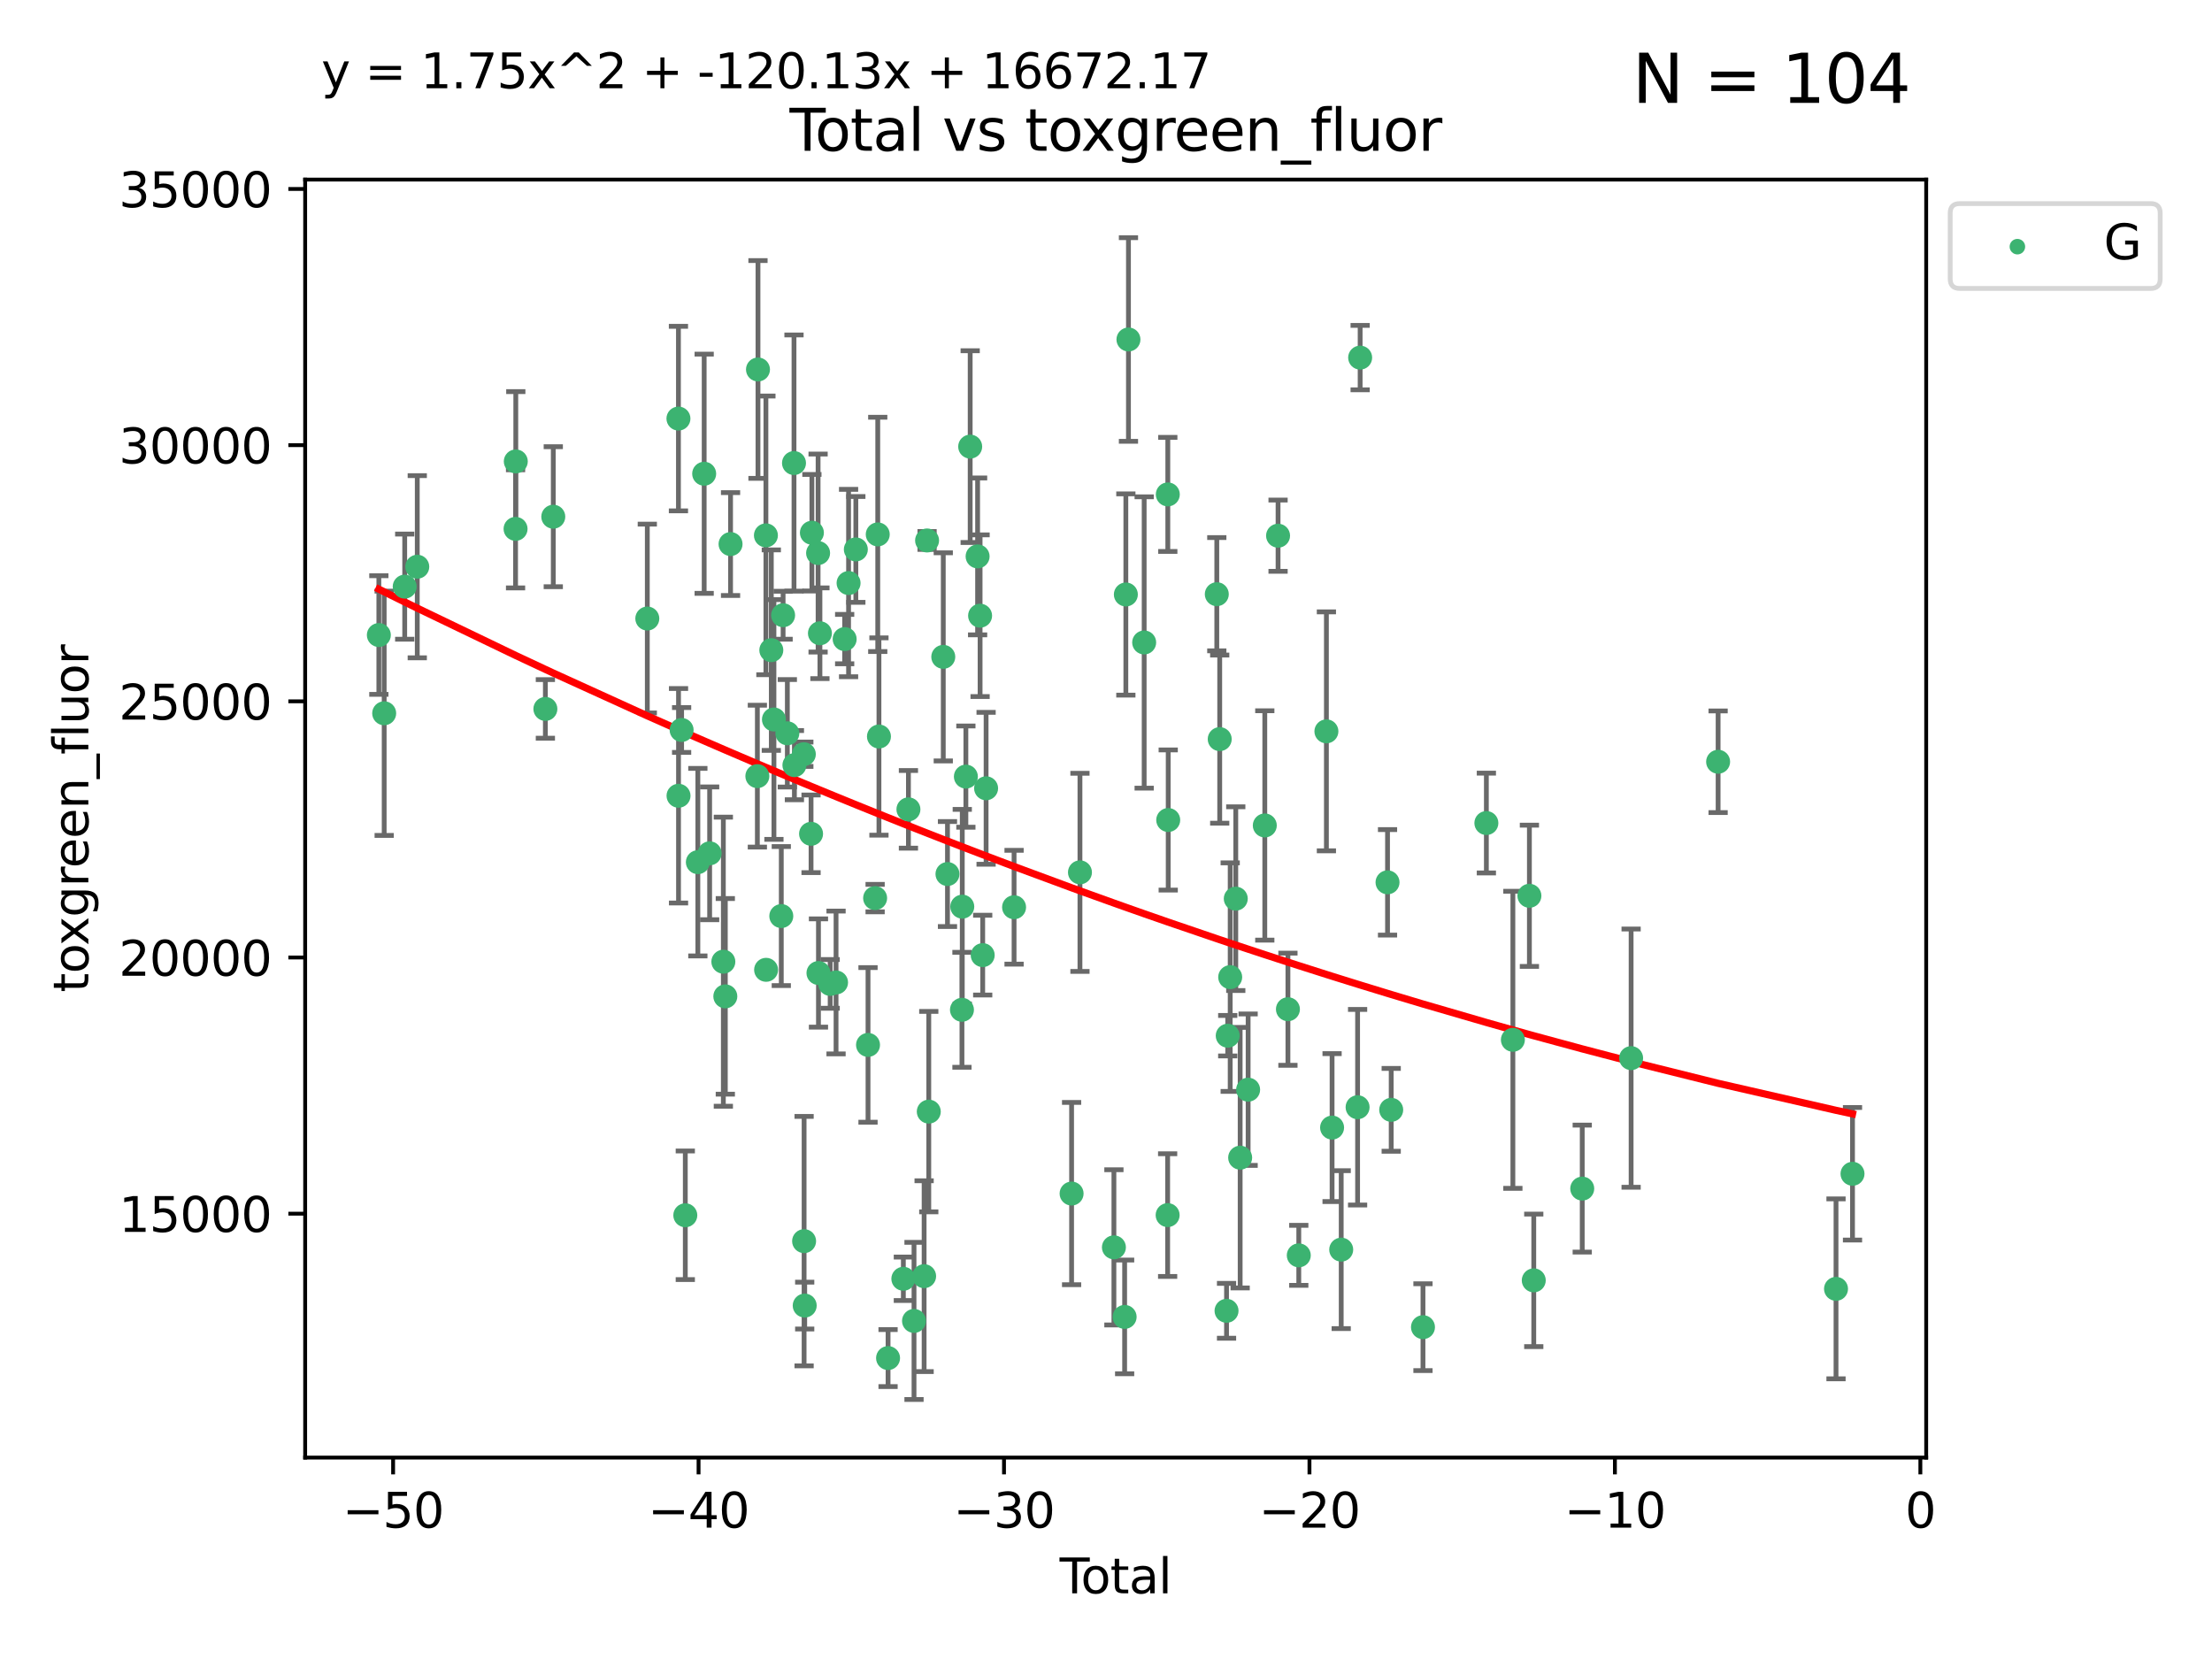 <?xml version="1.0" encoding="utf-8" standalone="no"?>
<!DOCTYPE svg PUBLIC "-//W3C//DTD SVG 1.1//EN"
  "http://www.w3.org/Graphics/SVG/1.1/DTD/svg11.dtd">
<svg xmlns:xlink="http://www.w3.org/1999/xlink" width="460.8pt" height="345.6pt" viewBox="0 0 460.8 345.6" xmlns="http://www.w3.org/2000/svg" version="1.1">
 <defs>
  <style type="text/css">*{stroke-linejoin: round; stroke-linecap: butt}</style>
 </defs>
 <g id="figure_1">
  <g id="patch_1">
   <path d="M 0 345.6 
L 460.8 345.6 
L 460.8 0 
L 0 0 
z
" style="fill: #ffffff"/>
  </g>
  <g id="axes_1">
   <g id="patch_2">
    <path d="M 63.571 303.64 
L 401.26 303.64 
L 401.26 37.411 
L 63.571 37.411 
z
" style="fill: #ffffff"/>
   </g>
   <g id="PathCollection_1">
    <defs>
     <path id="m719dd80c14" d="M 0 1.118 
C 0.297 1.118 0.581 1 0.791 0.791 
C 1 0.581 1.118 0.297 1.118 0 
C 1.118 -0.297 1 -0.581 0.791 -0.791 
C 0.581 -1 0.297 -1.118 0 -1.118 
C -0.297 -1.118 -0.581 -1 -0.791 -0.791 
C -1 -0.581 -1.118 -0.297 -1.118 0 
C -1.118 0.297 -1 0.581 -0.791 0.791 
C -0.581 1 -0.297 1.118 0 1.118 
z
" style="stroke: #3cb371"/>
    </defs>
    <g clip-path="url(#pfa329d02a8)">
     <use xlink:href="#m719dd80c14" x="78.921" y="132.291" style="fill: #3cb371; stroke: #3cb371"/>
     <use xlink:href="#m719dd80c14" x="80.032" y="148.589" style="fill: #3cb371; stroke: #3cb371"/>
     <use xlink:href="#m719dd80c14" x="84.308" y="122.205" style="fill: #3cb371; stroke: #3cb371"/>
     <use xlink:href="#m719dd80c14" x="86.925" y="118.06" style="fill: #3cb371; stroke: #3cb371"/>
     <use xlink:href="#m719dd80c14" x="107.401" y="110.173" style="fill: #3cb371; stroke: #3cb371"/>
     <use xlink:href="#m719dd80c14" x="107.45" y="96.122" style="fill: #3cb371; stroke: #3cb371"/>
     <use xlink:href="#m719dd80c14" x="113.612" y="147.682" style="fill: #3cb371; stroke: #3cb371"/>
     <use xlink:href="#m719dd80c14" x="115.259" y="107.64" style="fill: #3cb371; stroke: #3cb371"/>
     <use xlink:href="#m719dd80c14" x="134.846" y="128.851" style="fill: #3cb371; stroke: #3cb371"/>
     <use xlink:href="#m719dd80c14" x="141.332" y="87.197" style="fill: #3cb371; stroke: #3cb371"/>
     <use xlink:href="#m719dd80c14" x="141.35" y="165.771" style="fill: #3cb371; stroke: #3cb371"/>
     <use xlink:href="#m719dd80c14" x="141.993" y="152.066" style="fill: #3cb371; stroke: #3cb371"/>
     <use xlink:href="#m719dd80c14" x="142.761" y="253.164" style="fill: #3cb371; stroke: #3cb371"/>
     <use xlink:href="#m719dd80c14" x="145.376" y="179.604" style="fill: #3cb371; stroke: #3cb371"/>
     <use xlink:href="#m719dd80c14" x="146.692" y="98.688" style="fill: #3cb371; stroke: #3cb371"/>
     <use xlink:href="#m719dd80c14" x="147.832" y="177.765" style="fill: #3cb371; stroke: #3cb371"/>
     <use xlink:href="#m719dd80c14" x="150.687" y="200.337" style="fill: #3cb371; stroke: #3cb371"/>
     <use xlink:href="#m719dd80c14" x="151.098" y="207.56" style="fill: #3cb371; stroke: #3cb371"/>
     <use xlink:href="#m719dd80c14" x="152.188" y="113.337" style="fill: #3cb371; stroke: #3cb371"/>
     <use xlink:href="#m719dd80c14" x="157.772" y="161.683" style="fill: #3cb371; stroke: #3cb371"/>
     <use xlink:href="#m719dd80c14" x="157.902" y="76.97" style="fill: #3cb371; stroke: #3cb371"/>
     <use xlink:href="#m719dd80c14" x="159.553" y="111.528" style="fill: #3cb371; stroke: #3cb371"/>
     <use xlink:href="#m719dd80c14" x="159.594" y="202.031" style="fill: #3cb371; stroke: #3cb371"/>
     <use xlink:href="#m719dd80c14" x="160.679" y="135.439" style="fill: #3cb371; stroke: #3cb371"/>
     <use xlink:href="#m719dd80c14" x="161.225" y="149.882" style="fill: #3cb371; stroke: #3cb371"/>
     <use xlink:href="#m719dd80c14" x="162.757" y="190.834" style="fill: #3cb371; stroke: #3cb371"/>
     <use xlink:href="#m719dd80c14" x="163.135" y="128.164" style="fill: #3cb371; stroke: #3cb371"/>
     <use xlink:href="#m719dd80c14" x="164.018" y="152.759" style="fill: #3cb371; stroke: #3cb371"/>
     <use xlink:href="#m719dd80c14" x="165.404" y="96.462" style="fill: #3cb371; stroke: #3cb371"/>
     <use xlink:href="#m719dd80c14" x="165.49" y="159.395" style="fill: #3cb371; stroke: #3cb371"/>
     <use xlink:href="#m719dd80c14" x="167.452" y="157.12" style="fill: #3cb371; stroke: #3cb371"/>
     <use xlink:href="#m719dd80c14" x="167.509" y="258.552" style="fill: #3cb371; stroke: #3cb371"/>
     <use xlink:href="#m719dd80c14" x="167.635" y="271.977" style="fill: #3cb371; stroke: #3cb371"/>
     <use xlink:href="#m719dd80c14" x="168.958" y="173.696" style="fill: #3cb371; stroke: #3cb371"/>
     <use xlink:href="#m719dd80c14" x="169.133" y="110.976" style="fill: #3cb371; stroke: #3cb371"/>
     <use xlink:href="#m719dd80c14" x="170.424" y="115.211" style="fill: #3cb371; stroke: #3cb371"/>
     <use xlink:href="#m719dd80c14" x="170.502" y="202.696" style="fill: #3cb371; stroke: #3cb371"/>
     <use xlink:href="#m719dd80c14" x="170.806" y="131.919" style="fill: #3cb371; stroke: #3cb371"/>
     <use xlink:href="#m719dd80c14" x="172.94" y="204.965" style="fill: #3cb371; stroke: #3cb371"/>
     <use xlink:href="#m719dd80c14" x="174.165" y="204.667" style="fill: #3cb371; stroke: #3cb371"/>
     <use xlink:href="#m719dd80c14" x="175.958" y="133.135" style="fill: #3cb371; stroke: #3cb371"/>
     <use xlink:href="#m719dd80c14" x="176.774" y="121.458" style="fill: #3cb371; stroke: #3cb371"/>
     <use xlink:href="#m719dd80c14" x="178.287" y="114.455" style="fill: #3cb371; stroke: #3cb371"/>
     <use xlink:href="#m719dd80c14" x="180.825" y="217.675" style="fill: #3cb371; stroke: #3cb371"/>
     <use xlink:href="#m719dd80c14" x="182.304" y="187.09" style="fill: #3cb371; stroke: #3cb371"/>
     <use xlink:href="#m719dd80c14" x="182.852" y="111.326" style="fill: #3cb371; stroke: #3cb371"/>
     <use xlink:href="#m719dd80c14" x="183.102" y="153.427" style="fill: #3cb371; stroke: #3cb371"/>
     <use xlink:href="#m719dd80c14" x="185" y="282.91" style="fill: #3cb371; stroke: #3cb371"/>
     <use xlink:href="#m719dd80c14" x="188.185" y="266.394" style="fill: #3cb371; stroke: #3cb371"/>
     <use xlink:href="#m719dd80c14" x="189.243" y="168.602" style="fill: #3cb371; stroke: #3cb371"/>
     <use xlink:href="#m719dd80c14" x="190.407" y="275.172" style="fill: #3cb371; stroke: #3cb371"/>
     <use xlink:href="#m719dd80c14" x="192.511" y="265.85" style="fill: #3cb371; stroke: #3cb371"/>
     <use xlink:href="#m719dd80c14" x="193.128" y="112.589" style="fill: #3cb371; stroke: #3cb371"/>
     <use xlink:href="#m719dd80c14" x="193.482" y="231.571" style="fill: #3cb371; stroke: #3cb371"/>
     <use xlink:href="#m719dd80c14" x="196.502" y="136.835" style="fill: #3cb371; stroke: #3cb371"/>
     <use xlink:href="#m719dd80c14" x="197.378" y="182.076" style="fill: #3cb371; stroke: #3cb371"/>
     <use xlink:href="#m719dd80c14" x="200.393" y="210.357" style="fill: #3cb371; stroke: #3cb371"/>
     <use xlink:href="#m719dd80c14" x="200.458" y="188.874" style="fill: #3cb371; stroke: #3cb371"/>
     <use xlink:href="#m719dd80c14" x="201.21" y="161.779" style="fill: #3cb371; stroke: #3cb371"/>
     <use xlink:href="#m719dd80c14" x="202.107" y="93.038" style="fill: #3cb371; stroke: #3cb371"/>
     <use xlink:href="#m719dd80c14" x="203.653" y="115.908" style="fill: #3cb371; stroke: #3cb371"/>
     <use xlink:href="#m719dd80c14" x="204.172" y="128.26" style="fill: #3cb371; stroke: #3cb371"/>
     <use xlink:href="#m719dd80c14" x="204.715" y="198.971" style="fill: #3cb371; stroke: #3cb371"/>
     <use xlink:href="#m719dd80c14" x="205.422" y="164.215" style="fill: #3cb371; stroke: #3cb371"/>
     <use xlink:href="#m719dd80c14" x="211.25" y="188.993" style="fill: #3cb371; stroke: #3cb371"/>
     <use xlink:href="#m719dd80c14" x="223.233" y="248.64" style="fill: #3cb371; stroke: #3cb371"/>
     <use xlink:href="#m719dd80c14" x="224.975" y="181.726" style="fill: #3cb371; stroke: #3cb371"/>
     <use xlink:href="#m719dd80c14" x="232.048" y="259.843" style="fill: #3cb371; stroke: #3cb371"/>
     <use xlink:href="#m719dd80c14" x="234.282" y="274.335" style="fill: #3cb371; stroke: #3cb371"/>
     <use xlink:href="#m719dd80c14" x="234.536" y="123.842" style="fill: #3cb371; stroke: #3cb371"/>
     <use xlink:href="#m719dd80c14" x="235.078" y="70.721" style="fill: #3cb371; stroke: #3cb371"/>
     <use xlink:href="#m719dd80c14" x="238.351" y="133.837" style="fill: #3cb371; stroke: #3cb371"/>
     <use xlink:href="#m719dd80c14" x="243.241" y="253.129" style="fill: #3cb371; stroke: #3cb371"/>
     <use xlink:href="#m719dd80c14" x="243.276" y="102.995" style="fill: #3cb371; stroke: #3cb371"/>
     <use xlink:href="#m719dd80c14" x="243.361" y="170.823" style="fill: #3cb371; stroke: #3cb371"/>
     <use xlink:href="#m719dd80c14" x="253.481" y="123.78" style="fill: #3cb371; stroke: #3cb371"/>
     <use xlink:href="#m719dd80c14" x="254.089" y="153.972" style="fill: #3cb371; stroke: #3cb371"/>
     <use xlink:href="#m719dd80c14" x="255.51" y="273.065" style="fill: #3cb371; stroke: #3cb371"/>
     <use xlink:href="#m719dd80c14" x="255.758" y="215.756" style="fill: #3cb371; stroke: #3cb371"/>
     <use xlink:href="#m719dd80c14" x="256.272" y="203.554" style="fill: #3cb371; stroke: #3cb371"/>
     <use xlink:href="#m719dd80c14" x="257.434" y="187.207" style="fill: #3cb371; stroke: #3cb371"/>
     <use xlink:href="#m719dd80c14" x="258.348" y="241.163" style="fill: #3cb371; stroke: #3cb371"/>
     <use xlink:href="#m719dd80c14" x="260.008" y="227" style="fill: #3cb371; stroke: #3cb371"/>
     <use xlink:href="#m719dd80c14" x="263.48" y="171.956" style="fill: #3cb371; stroke: #3cb371"/>
     <use xlink:href="#m719dd80c14" x="266.244" y="111.597" style="fill: #3cb371; stroke: #3cb371"/>
     <use xlink:href="#m719dd80c14" x="268.299" y="210.239" style="fill: #3cb371; stroke: #3cb371"/>
     <use xlink:href="#m719dd80c14" x="270.56" y="261.512" style="fill: #3cb371; stroke: #3cb371"/>
     <use xlink:href="#m719dd80c14" x="276.314" y="152.354" style="fill: #3cb371; stroke: #3cb371"/>
     <use xlink:href="#m719dd80c14" x="277.497" y="234.897" style="fill: #3cb371; stroke: #3cb371"/>
     <use xlink:href="#m719dd80c14" x="279.398" y="260.321" style="fill: #3cb371; stroke: #3cb371"/>
     <use xlink:href="#m719dd80c14" x="282.812" y="230.656" style="fill: #3cb371; stroke: #3cb371"/>
     <use xlink:href="#m719dd80c14" x="283.344" y="74.498" style="fill: #3cb371; stroke: #3cb371"/>
     <use xlink:href="#m719dd80c14" x="289.048" y="183.805" style="fill: #3cb371; stroke: #3cb371"/>
     <use xlink:href="#m719dd80c14" x="289.814" y="231.199" style="fill: #3cb371; stroke: #3cb371"/>
     <use xlink:href="#m719dd80c14" x="296.432" y="276.471" style="fill: #3cb371; stroke: #3cb371"/>
     <use xlink:href="#m719dd80c14" x="309.639" y="171.455" style="fill: #3cb371; stroke: #3cb371"/>
     <use xlink:href="#m719dd80c14" x="315.161" y="216.609" style="fill: #3cb371; stroke: #3cb371"/>
     <use xlink:href="#m719dd80c14" x="318.603" y="186.608" style="fill: #3cb371; stroke: #3cb371"/>
     <use xlink:href="#m719dd80c14" x="319.511" y="266.721" style="fill: #3cb371; stroke: #3cb371"/>
     <use xlink:href="#m719dd80c14" x="329.609" y="247.608" style="fill: #3cb371; stroke: #3cb371"/>
     <use xlink:href="#m719dd80c14" x="339.791" y="220.428" style="fill: #3cb371; stroke: #3cb371"/>
     <use xlink:href="#m719dd80c14" x="357.915" y="158.687" style="fill: #3cb371; stroke: #3cb371"/>
     <use xlink:href="#m719dd80c14" x="382.476" y="268.492" style="fill: #3cb371; stroke: #3cb371"/>
     <use xlink:href="#m719dd80c14" x="385.911" y="244.52" style="fill: #3cb371; stroke: #3cb371"/>
    </g>
   </g>
   <g id="matplotlib.axis_1">
    <g id="xtick_1">
     <g id="line2d_1">
      <defs>
       <path id="mbb7bd7ba2c" d="M 0 0 
L 0 3.5 
" style="stroke: #000000; stroke-width: 0.8"/>
      </defs>
      <g>
       <use xlink:href="#mbb7bd7ba2c" x="81.892" y="303.64" style="stroke: #000000; stroke-width: 0.8"/>
      </g>
     </g>
     <g id="text_1">
      <!-- −50 -->
      <g transform="translate(71.339 318.238)scale(0.1 -0.1)">
       <defs>
        <path id="DejaVuSans-2212" d="M 678 2272 
L 4684 2272 
L 4684 1741 
L 678 1741 
L 678 2272 
z
" transform="scale(0.016)"/>
        <path id="DejaVuSans-35" d="M 691 4666 
L 3169 4666 
L 3169 4134 
L 1269 4134 
L 1269 2991 
Q 1406 3038 1543 3061 
Q 1681 3084 1819 3084 
Q 2600 3084 3056 2656 
Q 3513 2228 3513 1497 
Q 3513 744 3044 326 
Q 2575 -91 1722 -91 
Q 1428 -91 1123 -41 
Q 819 9 494 109 
L 494 744 
Q 775 591 1075 516 
Q 1375 441 1709 441 
Q 2250 441 2565 725 
Q 2881 1009 2881 1497 
Q 2881 1984 2565 2268 
Q 2250 2553 1709 2553 
Q 1456 2553 1204 2497 
Q 953 2441 691 2322 
L 691 4666 
z
" transform="scale(0.016)"/>
        <path id="DejaVuSans-30" d="M 2034 4250 
Q 1547 4250 1301 3770 
Q 1056 3291 1056 2328 
Q 1056 1369 1301 889 
Q 1547 409 2034 409 
Q 2525 409 2770 889 
Q 3016 1369 3016 2328 
Q 3016 3291 2770 3770 
Q 2525 4250 2034 4250 
z
M 2034 4750 
Q 2819 4750 3233 4129 
Q 3647 3509 3647 2328 
Q 3647 1150 3233 529 
Q 2819 -91 2034 -91 
Q 1250 -91 836 529 
Q 422 1150 422 2328 
Q 422 3509 836 4129 
Q 1250 4750 2034 4750 
z
" transform="scale(0.016)"/>
       </defs>
       <use xlink:href="#DejaVuSans-2212"/>
       <use xlink:href="#DejaVuSans-35" x="83.789"/>
       <use xlink:href="#DejaVuSans-30" x="147.412"/>
      </g>
     </g>
    </g>
    <g id="xtick_2">
     <g id="line2d_2">
      <g>
       <use xlink:href="#mbb7bd7ba2c" x="145.522" y="303.64" style="stroke: #000000; stroke-width: 0.8"/>
      </g>
     </g>
     <g id="text_2">
      <!-- −40 -->
      <g transform="translate(134.97 318.238)scale(0.1 -0.1)">
       <defs>
        <path id="DejaVuSans-34" d="M 2419 4116 
L 825 1625 
L 2419 1625 
L 2419 4116 
z
M 2253 4666 
L 3047 4666 
L 3047 1625 
L 3713 1625 
L 3713 1100 
L 3047 1100 
L 3047 0 
L 2419 0 
L 2419 1100 
L 313 1100 
L 313 1709 
L 2253 4666 
z
" transform="scale(0.016)"/>
       </defs>
       <use xlink:href="#DejaVuSans-2212"/>
       <use xlink:href="#DejaVuSans-34" x="83.789"/>
       <use xlink:href="#DejaVuSans-30" x="147.412"/>
      </g>
     </g>
    </g>
    <g id="xtick_3">
     <g id="line2d_3">
      <g>
       <use xlink:href="#mbb7bd7ba2c" x="209.153" y="303.64" style="stroke: #000000; stroke-width: 0.8"/>
      </g>
     </g>
     <g id="text_3">
      <!-- −30 -->
      <g transform="translate(198.601 318.238)scale(0.1 -0.1)">
       <defs>
        <path id="DejaVuSans-33" d="M 2597 2516 
Q 3050 2419 3304 2112 
Q 3559 1806 3559 1356 
Q 3559 666 3084 287 
Q 2609 -91 1734 -91 
Q 1441 -91 1130 -33 
Q 819 25 488 141 
L 488 750 
Q 750 597 1062 519 
Q 1375 441 1716 441 
Q 2309 441 2620 675 
Q 2931 909 2931 1356 
Q 2931 1769 2642 2001 
Q 2353 2234 1838 2234 
L 1294 2234 
L 1294 2753 
L 1863 2753 
Q 2328 2753 2575 2939 
Q 2822 3125 2822 3475 
Q 2822 3834 2567 4026 
Q 2313 4219 1838 4219 
Q 1578 4219 1281 4162 
Q 984 4106 628 3988 
L 628 4550 
Q 988 4650 1302 4700 
Q 1616 4750 1894 4750 
Q 2613 4750 3031 4423 
Q 3450 4097 3450 3541 
Q 3450 3153 3228 2886 
Q 3006 2619 2597 2516 
z
" transform="scale(0.016)"/>
       </defs>
       <use xlink:href="#DejaVuSans-2212"/>
       <use xlink:href="#DejaVuSans-33" x="83.789"/>
       <use xlink:href="#DejaVuSans-30" x="147.412"/>
      </g>
     </g>
    </g>
    <g id="xtick_4">
     <g id="line2d_4">
      <g>
       <use xlink:href="#mbb7bd7ba2c" x="272.784" y="303.64" style="stroke: #000000; stroke-width: 0.8"/>
      </g>
     </g>
     <g id="text_4">
      <!-- −20 -->
      <g transform="translate(262.232 318.238)scale(0.1 -0.1)">
       <defs>
        <path id="DejaVuSans-32" d="M 1228 531 
L 3431 531 
L 3431 0 
L 469 0 
L 469 531 
Q 828 903 1448 1529 
Q 2069 2156 2228 2338 
Q 2531 2678 2651 2914 
Q 2772 3150 2772 3378 
Q 2772 3750 2511 3984 
Q 2250 4219 1831 4219 
Q 1534 4219 1204 4116 
Q 875 4013 500 3803 
L 500 4441 
Q 881 4594 1212 4672 
Q 1544 4750 1819 4750 
Q 2544 4750 2975 4387 
Q 3406 4025 3406 3419 
Q 3406 3131 3298 2873 
Q 3191 2616 2906 2266 
Q 2828 2175 2409 1742 
Q 1991 1309 1228 531 
z
" transform="scale(0.016)"/>
       </defs>
       <use xlink:href="#DejaVuSans-2212"/>
       <use xlink:href="#DejaVuSans-32" x="83.789"/>
       <use xlink:href="#DejaVuSans-30" x="147.412"/>
      </g>
     </g>
    </g>
    <g id="xtick_5">
     <g id="line2d_5">
      <g>
       <use xlink:href="#mbb7bd7ba2c" x="336.415" y="303.64" style="stroke: #000000; stroke-width: 0.8"/>
      </g>
     </g>
     <g id="text_5">
      <!-- −10 -->
      <g transform="translate(325.862 318.238)scale(0.1 -0.1)">
       <defs>
        <path id="DejaVuSans-31" d="M 794 531 
L 1825 531 
L 1825 4091 
L 703 3866 
L 703 4441 
L 1819 4666 
L 2450 4666 
L 2450 531 
L 3481 531 
L 3481 0 
L 794 0 
L 794 531 
z
" transform="scale(0.016)"/>
       </defs>
       <use xlink:href="#DejaVuSans-2212"/>
       <use xlink:href="#DejaVuSans-31" x="83.789"/>
       <use xlink:href="#DejaVuSans-30" x="147.412"/>
      </g>
     </g>
    </g>
    <g id="xtick_6">
     <g id="line2d_6">
      <g>
       <use xlink:href="#mbb7bd7ba2c" x="400.046" y="303.64" style="stroke: #000000; stroke-width: 0.8"/>
      </g>
     </g>
     <g id="text_6">
      <!-- 0 -->
      <g transform="translate(396.864 318.238)scale(0.1 -0.1)">
       <use xlink:href="#DejaVuSans-30"/>
      </g>
     </g>
    </g>
    <g id="text_7">
     <!-- Total -->
     <g transform="translate(220.739 331.917)scale(0.1 -0.1)">
      <defs>
       <path id="DejaVuSans-54" d="M -19 4666 
L 3928 4666 
L 3928 4134 
L 2272 4134 
L 2272 0 
L 1638 0 
L 1638 4134 
L -19 4134 
L -19 4666 
z
" transform="scale(0.016)"/>
       <path id="DejaVuSans-6f" d="M 1959 3097 
Q 1497 3097 1228 2736 
Q 959 2375 959 1747 
Q 959 1119 1226 758 
Q 1494 397 1959 397 
Q 2419 397 2687 759 
Q 2956 1122 2956 1747 
Q 2956 2369 2687 2733 
Q 2419 3097 1959 3097 
z
M 1959 3584 
Q 2709 3584 3137 3096 
Q 3566 2609 3566 1747 
Q 3566 888 3137 398 
Q 2709 -91 1959 -91 
Q 1206 -91 779 398 
Q 353 888 353 1747 
Q 353 2609 779 3096 
Q 1206 3584 1959 3584 
z
" transform="scale(0.016)"/>
       <path id="DejaVuSans-74" d="M 1172 4494 
L 1172 3500 
L 2356 3500 
L 2356 3053 
L 1172 3053 
L 1172 1153 
Q 1172 725 1289 603 
Q 1406 481 1766 481 
L 2356 481 
L 2356 0 
L 1766 0 
Q 1100 0 847 248 
Q 594 497 594 1153 
L 594 3053 
L 172 3053 
L 172 3500 
L 594 3500 
L 594 4494 
L 1172 4494 
z
" transform="scale(0.016)"/>
       <path id="DejaVuSans-61" d="M 2194 1759 
Q 1497 1759 1228 1600 
Q 959 1441 959 1056 
Q 959 750 1161 570 
Q 1363 391 1709 391 
Q 2188 391 2477 730 
Q 2766 1069 2766 1631 
L 2766 1759 
L 2194 1759 
z
M 3341 1997 
L 3341 0 
L 2766 0 
L 2766 531 
Q 2569 213 2275 61 
Q 1981 -91 1556 -91 
Q 1019 -91 701 211 
Q 384 513 384 1019 
Q 384 1609 779 1909 
Q 1175 2209 1959 2209 
L 2766 2209 
L 2766 2266 
Q 2766 2663 2505 2880 
Q 2244 3097 1772 3097 
Q 1472 3097 1187 3025 
Q 903 2953 641 2809 
L 641 3341 
Q 956 3463 1253 3523 
Q 1550 3584 1831 3584 
Q 2591 3584 2966 3190 
Q 3341 2797 3341 1997 
z
" transform="scale(0.016)"/>
       <path id="DejaVuSans-6c" d="M 603 4863 
L 1178 4863 
L 1178 0 
L 603 0 
L 603 4863 
z
" transform="scale(0.016)"/>
      </defs>
      <use xlink:href="#DejaVuSans-54"/>
      <use xlink:href="#DejaVuSans-6f" x="44.084"/>
      <use xlink:href="#DejaVuSans-74" x="105.266"/>
      <use xlink:href="#DejaVuSans-61" x="144.475"/>
      <use xlink:href="#DejaVuSans-6c" x="205.754"/>
     </g>
    </g>
   </g>
   <g id="matplotlib.axis_2">
    <g id="ytick_1">
     <g id="line2d_7">
      <defs>
       <path id="macdf4451eb" d="M 0 0 
L -3.5 0 
" style="stroke: #000000; stroke-width: 0.8"/>
      </defs>
      <g>
       <use xlink:href="#macdf4451eb" x="63.571" y="252.829" style="stroke: #000000; stroke-width: 0.8"/>
      </g>
     </g>
     <g id="text_8">
      <!-- 15000 -->
      <g transform="translate(24.759 256.628)scale(0.1 -0.1)">
       <use xlink:href="#DejaVuSans-31"/>
       <use xlink:href="#DejaVuSans-35" x="63.623"/>
       <use xlink:href="#DejaVuSans-30" x="127.246"/>
       <use xlink:href="#DejaVuSans-30" x="190.869"/>
       <use xlink:href="#DejaVuSans-30" x="254.492"/>
      </g>
     </g>
    </g>
    <g id="ytick_2">
     <g id="line2d_8">
      <g>
       <use xlink:href="#macdf4451eb" x="63.571" y="199.464" style="stroke: #000000; stroke-width: 0.8"/>
      </g>
     </g>
     <g id="text_9">
      <!-- 20000 -->
      <g transform="translate(24.759 203.263)scale(0.1 -0.1)">
       <use xlink:href="#DejaVuSans-32"/>
       <use xlink:href="#DejaVuSans-30" x="63.623"/>
       <use xlink:href="#DejaVuSans-30" x="127.246"/>
       <use xlink:href="#DejaVuSans-30" x="190.869"/>
       <use xlink:href="#DejaVuSans-30" x="254.492"/>
      </g>
     </g>
    </g>
    <g id="ytick_3">
     <g id="line2d_9">
      <g>
       <use xlink:href="#macdf4451eb" x="63.571" y="146.098" style="stroke: #000000; stroke-width: 0.8"/>
      </g>
     </g>
     <g id="text_10">
      <!-- 25000 -->
      <g transform="translate(24.759 149.897)scale(0.1 -0.1)">
       <use xlink:href="#DejaVuSans-32"/>
       <use xlink:href="#DejaVuSans-35" x="63.623"/>
       <use xlink:href="#DejaVuSans-30" x="127.246"/>
       <use xlink:href="#DejaVuSans-30" x="190.869"/>
       <use xlink:href="#DejaVuSans-30" x="254.492"/>
      </g>
     </g>
    </g>
    <g id="ytick_4">
     <g id="line2d_10">
      <g>
       <use xlink:href="#macdf4451eb" x="63.571" y="92.733" style="stroke: #000000; stroke-width: 0.8"/>
      </g>
     </g>
     <g id="text_11">
      <!-- 30000 -->
      <g transform="translate(24.759 96.532)scale(0.1 -0.1)">
       <use xlink:href="#DejaVuSans-33"/>
       <use xlink:href="#DejaVuSans-30" x="63.623"/>
       <use xlink:href="#DejaVuSans-30" x="127.246"/>
       <use xlink:href="#DejaVuSans-30" x="190.869"/>
       <use xlink:href="#DejaVuSans-30" x="254.492"/>
      </g>
     </g>
    </g>
    <g id="ytick_5">
     <g id="line2d_11">
      <g>
       <use xlink:href="#macdf4451eb" x="63.571" y="39.367" style="stroke: #000000; stroke-width: 0.8"/>
      </g>
     </g>
     <g id="text_12">
      <!-- 35000 -->
      <g transform="translate(24.759 43.166)scale(0.1 -0.1)">
       <use xlink:href="#DejaVuSans-33"/>
       <use xlink:href="#DejaVuSans-35" x="63.623"/>
       <use xlink:href="#DejaVuSans-30" x="127.246"/>
       <use xlink:href="#DejaVuSans-30" x="190.869"/>
       <use xlink:href="#DejaVuSans-30" x="254.492"/>
      </g>
     </g>
    </g>
    <g id="text_13">
     <!-- toxgreen_fluor -->
     <g transform="translate(18.401 206.72)rotate(-90)scale(0.1 -0.1)">
      <defs>
       <path id="DejaVuSans-78" d="M 3513 3500 
L 2247 1797 
L 3578 0 
L 2900 0 
L 1881 1375 
L 863 0 
L 184 0 
L 1544 1831 
L 300 3500 
L 978 3500 
L 1906 2253 
L 2834 3500 
L 3513 3500 
z
" transform="scale(0.016)"/>
       <path id="DejaVuSans-67" d="M 2906 1791 
Q 2906 2416 2648 2759 
Q 2391 3103 1925 3103 
Q 1463 3103 1205 2759 
Q 947 2416 947 1791 
Q 947 1169 1205 825 
Q 1463 481 1925 481 
Q 2391 481 2648 825 
Q 2906 1169 2906 1791 
z
M 3481 434 
Q 3481 -459 3084 -895 
Q 2688 -1331 1869 -1331 
Q 1566 -1331 1297 -1286 
Q 1028 -1241 775 -1147 
L 775 -588 
Q 1028 -725 1275 -790 
Q 1522 -856 1778 -856 
Q 2344 -856 2625 -561 
Q 2906 -266 2906 331 
L 2906 616 
Q 2728 306 2450 153 
Q 2172 0 1784 0 
Q 1141 0 747 490 
Q 353 981 353 1791 
Q 353 2603 747 3093 
Q 1141 3584 1784 3584 
Q 2172 3584 2450 3431 
Q 2728 3278 2906 2969 
L 2906 3500 
L 3481 3500 
L 3481 434 
z
" transform="scale(0.016)"/>
       <path id="DejaVuSans-72" d="M 2631 2963 
Q 2534 3019 2420 3045 
Q 2306 3072 2169 3072 
Q 1681 3072 1420 2755 
Q 1159 2438 1159 1844 
L 1159 0 
L 581 0 
L 581 3500 
L 1159 3500 
L 1159 2956 
Q 1341 3275 1631 3429 
Q 1922 3584 2338 3584 
Q 2397 3584 2469 3576 
Q 2541 3569 2628 3553 
L 2631 2963 
z
" transform="scale(0.016)"/>
       <path id="DejaVuSans-65" d="M 3597 1894 
L 3597 1613 
L 953 1613 
Q 991 1019 1311 708 
Q 1631 397 2203 397 
Q 2534 397 2845 478 
Q 3156 559 3463 722 
L 3463 178 
Q 3153 47 2828 -22 
Q 2503 -91 2169 -91 
Q 1331 -91 842 396 
Q 353 884 353 1716 
Q 353 2575 817 3079 
Q 1281 3584 2069 3584 
Q 2775 3584 3186 3129 
Q 3597 2675 3597 1894 
z
M 3022 2063 
Q 3016 2534 2758 2815 
Q 2500 3097 2075 3097 
Q 1594 3097 1305 2825 
Q 1016 2553 972 2059 
L 3022 2063 
z
" transform="scale(0.016)"/>
       <path id="DejaVuSans-6e" d="M 3513 2113 
L 3513 0 
L 2938 0 
L 2938 2094 
Q 2938 2591 2744 2837 
Q 2550 3084 2163 3084 
Q 1697 3084 1428 2787 
Q 1159 2491 1159 1978 
L 1159 0 
L 581 0 
L 581 3500 
L 1159 3500 
L 1159 2956 
Q 1366 3272 1645 3428 
Q 1925 3584 2291 3584 
Q 2894 3584 3203 3211 
Q 3513 2838 3513 2113 
z
" transform="scale(0.016)"/>
       <path id="DejaVuSans-5f" d="M 3263 -1063 
L 3263 -1509 
L -63 -1509 
L -63 -1063 
L 3263 -1063 
z
" transform="scale(0.016)"/>
       <path id="DejaVuSans-66" d="M 2375 4863 
L 2375 4384 
L 1825 4384 
Q 1516 4384 1395 4259 
Q 1275 4134 1275 3809 
L 1275 3500 
L 2222 3500 
L 2222 3053 
L 1275 3053 
L 1275 0 
L 697 0 
L 697 3053 
L 147 3053 
L 147 3500 
L 697 3500 
L 697 3744 
Q 697 4328 969 4595 
Q 1241 4863 1831 4863 
L 2375 4863 
z
" transform="scale(0.016)"/>
       <path id="DejaVuSans-75" d="M 544 1381 
L 544 3500 
L 1119 3500 
L 1119 1403 
Q 1119 906 1312 657 
Q 1506 409 1894 409 
Q 2359 409 2629 706 
Q 2900 1003 2900 1516 
L 2900 3500 
L 3475 3500 
L 3475 0 
L 2900 0 
L 2900 538 
Q 2691 219 2414 64 
Q 2138 -91 1772 -91 
Q 1169 -91 856 284 
Q 544 659 544 1381 
z
M 1991 3584 
L 1991 3584 
z
" transform="scale(0.016)"/>
      </defs>
      <use xlink:href="#DejaVuSans-74"/>
      <use xlink:href="#DejaVuSans-6f" x="39.209"/>
      <use xlink:href="#DejaVuSans-78" x="97.266"/>
      <use xlink:href="#DejaVuSans-67" x="156.445"/>
      <use xlink:href="#DejaVuSans-72" x="219.922"/>
      <use xlink:href="#DejaVuSans-65" x="258.785"/>
      <use xlink:href="#DejaVuSans-65" x="320.309"/>
      <use xlink:href="#DejaVuSans-6e" x="381.832"/>
      <use xlink:href="#DejaVuSans-5f" x="445.211"/>
      <use xlink:href="#DejaVuSans-66" x="495.211"/>
      <use xlink:href="#DejaVuSans-6c" x="530.416"/>
      <use xlink:href="#DejaVuSans-75" x="558.199"/>
      <use xlink:href="#DejaVuSans-6f" x="621.578"/>
      <use xlink:href="#DejaVuSans-72" x="682.76"/>
     </g>
    </g>
   </g>
   <g id="LineCollection_1">
    <path d="M 78.921 144.651 
L 78.921 119.931 
" clip-path="url(#pfa329d02a8)" style="fill: none; stroke: #696969"/>
    <path d="M 80.032 174.034 
L 80.032 123.143 
" clip-path="url(#pfa329d02a8)" style="fill: none; stroke: #696969"/>
    <path d="M 84.308 133.157 
L 84.308 111.254 
" clip-path="url(#pfa329d02a8)" style="fill: none; stroke: #696969"/>
    <path d="M 86.925 137.034 
L 86.925 99.086 
" clip-path="url(#pfa329d02a8)" style="fill: none; stroke: #696969"/>
    <path d="M 107.401 122.476 
L 107.401 97.87 
" clip-path="url(#pfa329d02a8)" style="fill: none; stroke: #696969"/>
    <path d="M 107.45 110.663 
L 107.45 81.58 
" clip-path="url(#pfa329d02a8)" style="fill: none; stroke: #696969"/>
    <path d="M 113.612 153.785 
L 113.612 141.579 
" clip-path="url(#pfa329d02a8)" style="fill: none; stroke: #696969"/>
    <path d="M 115.259 122.225 
L 115.259 93.056 
" clip-path="url(#pfa329d02a8)" style="fill: none; stroke: #696969"/>
    <path d="M 134.846 148.52 
L 134.846 109.182 
" clip-path="url(#pfa329d02a8)" style="fill: none; stroke: #696969"/>
    <path d="M 141.332 106.419 
L 141.332 67.975 
" clip-path="url(#pfa329d02a8)" style="fill: none; stroke: #696969"/>
    <path d="M 141.35 188.108 
L 141.35 143.434 
" clip-path="url(#pfa329d02a8)" style="fill: none; stroke: #696969"/>
    <path d="M 141.993 156.737 
L 141.993 147.396 
" clip-path="url(#pfa329d02a8)" style="fill: none; stroke: #696969"/>
    <path d="M 142.761 266.555 
L 142.761 239.773 
" clip-path="url(#pfa329d02a8)" style="fill: none; stroke: #696969"/>
    <path d="M 145.376 199.138 
L 145.376 160.07 
" clip-path="url(#pfa329d02a8)" style="fill: none; stroke: #696969"/>
    <path d="M 146.692 123.606 
L 146.692 73.771 
" clip-path="url(#pfa329d02a8)" style="fill: none; stroke: #696969"/>
    <path d="M 147.832 191.594 
L 147.832 163.936 
" clip-path="url(#pfa329d02a8)" style="fill: none; stroke: #696969"/>
    <path d="M 150.687 230.449 
L 150.687 170.225 
" clip-path="url(#pfa329d02a8)" style="fill: none; stroke: #696969"/>
    <path d="M 151.098 227.939 
L 151.098 187.182 
" clip-path="url(#pfa329d02a8)" style="fill: none; stroke: #696969"/>
    <path d="M 152.188 124.055 
L 152.188 102.62 
" clip-path="url(#pfa329d02a8)" style="fill: none; stroke: #696969"/>
    <path d="M 157.772 176.458 
L 157.772 146.907 
" clip-path="url(#pfa329d02a8)" style="fill: none; stroke: #696969"/>
    <path d="M 157.902 99.653 
L 157.902 54.286 
" clip-path="url(#pfa329d02a8)" style="fill: none; stroke: #696969"/>
    <path d="M 159.553 140.553 
L 159.553 82.503 
" clip-path="url(#pfa329d02a8)" style="fill: none; stroke: #696969"/>
    <path d="M 159.594 202.829 
L 159.594 201.232 
" clip-path="url(#pfa329d02a8)" style="fill: none; stroke: #696969"/>
    <path d="M 160.679 156.322 
L 160.679 114.557 
" clip-path="url(#pfa329d02a8)" style="fill: none; stroke: #696969"/>
    <path d="M 161.225 174.851 
L 161.225 124.913 
" clip-path="url(#pfa329d02a8)" style="fill: none; stroke: #696969"/>
    <path d="M 162.757 205.316 
L 162.757 176.352 
" clip-path="url(#pfa329d02a8)" style="fill: none; stroke: #696969"/>
    <path d="M 163.135 133.158 
L 163.135 123.17 
" clip-path="url(#pfa329d02a8)" style="fill: none; stroke: #696969"/>
    <path d="M 164.018 163.955 
L 164.018 141.562 
" clip-path="url(#pfa329d02a8)" style="fill: none; stroke: #696969"/>
    <path d="M 165.404 123.148 
L 165.404 69.776 
" clip-path="url(#pfa329d02a8)" style="fill: none; stroke: #696969"/>
    <path d="M 165.49 166.602 
L 165.49 152.187 
" clip-path="url(#pfa329d02a8)" style="fill: none; stroke: #696969"/>
    <path d="M 167.452 159.657 
L 167.452 154.583 
" clip-path="url(#pfa329d02a8)" style="fill: none; stroke: #696969"/>
    <path d="M 167.509 284.534 
L 167.509 232.569 
" clip-path="url(#pfa329d02a8)" style="fill: none; stroke: #696969"/>
    <path d="M 167.635 276.858 
L 167.635 267.096 
" clip-path="url(#pfa329d02a8)" style="fill: none; stroke: #696969"/>
    <path d="M 168.958 181.784 
L 168.958 165.609 
" clip-path="url(#pfa329d02a8)" style="fill: none; stroke: #696969"/>
    <path d="M 169.133 123.112 
L 169.133 98.84 
" clip-path="url(#pfa329d02a8)" style="fill: none; stroke: #696969"/>
    <path d="M 170.424 135.832 
L 170.424 94.591 
" clip-path="url(#pfa329d02a8)" style="fill: none; stroke: #696969"/>
    <path d="M 170.502 213.972 
L 170.502 191.42 
" clip-path="url(#pfa329d02a8)" style="fill: none; stroke: #696969"/>
    <path d="M 170.806 141.367 
L 170.806 122.472 
" clip-path="url(#pfa329d02a8)" style="fill: none; stroke: #696969"/>
    <path d="M 172.94 210.039 
L 172.94 199.891 
" clip-path="url(#pfa329d02a8)" style="fill: none; stroke: #696969"/>
    <path d="M 174.165 219.541 
L 174.165 189.794 
" clip-path="url(#pfa329d02a8)" style="fill: none; stroke: #696969"/>
    <path d="M 175.958 138.276 
L 175.958 127.994 
" clip-path="url(#pfa329d02a8)" style="fill: none; stroke: #696969"/>
    <path d="M 176.774 140.976 
L 176.774 101.94 
" clip-path="url(#pfa329d02a8)" style="fill: none; stroke: #696969"/>
    <path d="M 178.287 125.479 
L 178.287 103.432 
" clip-path="url(#pfa329d02a8)" style="fill: none; stroke: #696969"/>
    <path d="M 180.825 233.781 
L 180.825 201.57 
" clip-path="url(#pfa329d02a8)" style="fill: none; stroke: #696969"/>
    <path d="M 182.304 189.953 
L 182.304 184.227 
" clip-path="url(#pfa329d02a8)" style="fill: none; stroke: #696969"/>
    <path d="M 182.852 135.731 
L 182.852 86.921 
" clip-path="url(#pfa329d02a8)" style="fill: none; stroke: #696969"/>
    <path d="M 183.102 173.976 
L 183.102 132.879 
" clip-path="url(#pfa329d02a8)" style="fill: none; stroke: #696969"/>
    <path d="M 185 288.845 
L 185 276.976 
" clip-path="url(#pfa329d02a8)" style="fill: none; stroke: #696969"/>
    <path d="M 188.185 270.917 
L 188.185 261.871 
" clip-path="url(#pfa329d02a8)" style="fill: none; stroke: #696969"/>
    <path d="M 189.243 176.69 
L 189.243 160.514 
" clip-path="url(#pfa329d02a8)" style="fill: none; stroke: #696969"/>
    <path d="M 190.407 291.539 
L 190.407 258.805 
" clip-path="url(#pfa329d02a8)" style="fill: none; stroke: #696969"/>
    <path d="M 192.511 285.723 
L 192.511 245.978 
" clip-path="url(#pfa329d02a8)" style="fill: none; stroke: #696969"/>
    <path d="M 193.128 114.452 
L 193.128 110.727 
" clip-path="url(#pfa329d02a8)" style="fill: none; stroke: #696969"/>
    <path d="M 193.482 252.449 
L 193.482 210.693 
" clip-path="url(#pfa329d02a8)" style="fill: none; stroke: #696969"/>
    <path d="M 196.502 158.516 
L 196.502 115.154 
" clip-path="url(#pfa329d02a8)" style="fill: none; stroke: #696969"/>
    <path d="M 197.378 193.014 
L 197.378 171.138 
" clip-path="url(#pfa329d02a8)" style="fill: none; stroke: #696969"/>
    <path d="M 200.393 222.329 
L 200.393 198.385 
" clip-path="url(#pfa329d02a8)" style="fill: none; stroke: #696969"/>
    <path d="M 200.458 209.142 
L 200.458 168.606 
" clip-path="url(#pfa329d02a8)" style="fill: none; stroke: #696969"/>
    <path d="M 201.21 172.326 
L 201.21 151.231 
" clip-path="url(#pfa329d02a8)" style="fill: none; stroke: #696969"/>
    <path d="M 202.107 113.012 
L 202.107 73.063 
" clip-path="url(#pfa329d02a8)" style="fill: none; stroke: #696969"/>
    <path d="M 203.653 132.248 
L 203.653 99.568 
" clip-path="url(#pfa329d02a8)" style="fill: none; stroke: #696969"/>
    <path d="M 204.172 145.102 
L 204.172 111.419 
" clip-path="url(#pfa329d02a8)" style="fill: none; stroke: #696969"/>
    <path d="M 204.715 207.282 
L 204.715 190.661 
" clip-path="url(#pfa329d02a8)" style="fill: none; stroke: #696969"/>
    <path d="M 205.422 180.035 
L 205.422 148.395 
" clip-path="url(#pfa329d02a8)" style="fill: none; stroke: #696969"/>
    <path d="M 211.25 200.849 
L 211.25 177.138 
" clip-path="url(#pfa329d02a8)" style="fill: none; stroke: #696969"/>
    <path d="M 223.233 267.623 
L 223.233 229.657 
" clip-path="url(#pfa329d02a8)" style="fill: none; stroke: #696969"/>
    <path d="M 224.975 202.364 
L 224.975 161.088 
" clip-path="url(#pfa329d02a8)" style="fill: none; stroke: #696969"/>
    <path d="M 232.048 276.012 
L 232.048 243.673 
" clip-path="url(#pfa329d02a8)" style="fill: none; stroke: #696969"/>
    <path d="M 234.282 286.182 
L 234.282 262.489 
" clip-path="url(#pfa329d02a8)" style="fill: none; stroke: #696969"/>
    <path d="M 234.536 144.804 
L 234.536 102.879 
" clip-path="url(#pfa329d02a8)" style="fill: none; stroke: #696969"/>
    <path d="M 235.078 91.93 
L 235.078 49.513 
" clip-path="url(#pfa329d02a8)" style="fill: none; stroke: #696969"/>
    <path d="M 238.351 164.183 
L 238.351 103.492 
" clip-path="url(#pfa329d02a8)" style="fill: none; stroke: #696969"/>
    <path d="M 243.241 265.908 
L 243.241 240.349 
" clip-path="url(#pfa329d02a8)" style="fill: none; stroke: #696969"/>
    <path d="M 243.276 114.876 
L 243.276 91.115 
" clip-path="url(#pfa329d02a8)" style="fill: none; stroke: #696969"/>
    <path d="M 243.361 185.424 
L 243.361 156.221 
" clip-path="url(#pfa329d02a8)" style="fill: none; stroke: #696969"/>
    <path d="M 253.481 135.576 
L 253.481 111.985 
" clip-path="url(#pfa329d02a8)" style="fill: none; stroke: #696969"/>
    <path d="M 254.089 171.485 
L 254.089 136.46 
" clip-path="url(#pfa329d02a8)" style="fill: none; stroke: #696969"/>
    <path d="M 255.51 278.778 
L 255.51 267.351 
" clip-path="url(#pfa329d02a8)" style="fill: none; stroke: #696969"/>
    <path d="M 255.758 219.975 
L 255.758 211.537 
" clip-path="url(#pfa329d02a8)" style="fill: none; stroke: #696969"/>
    <path d="M 256.272 227.361 
L 256.272 179.748 
" clip-path="url(#pfa329d02a8)" style="fill: none; stroke: #696969"/>
    <path d="M 257.434 206.348 
L 257.434 168.065 
" clip-path="url(#pfa329d02a8)" style="fill: none; stroke: #696969"/>
    <path d="M 258.348 268.299 
L 258.348 214.027 
" clip-path="url(#pfa329d02a8)" style="fill: none; stroke: #696969"/>
    <path d="M 260.008 242.774 
L 260.008 211.226 
" clip-path="url(#pfa329d02a8)" style="fill: none; stroke: #696969"/>
    <path d="M 263.48 195.848 
L 263.48 148.065 
" clip-path="url(#pfa329d02a8)" style="fill: none; stroke: #696969"/>
    <path d="M 266.244 119.018 
L 266.244 104.175 
" clip-path="url(#pfa329d02a8)" style="fill: none; stroke: #696969"/>
    <path d="M 268.299 221.922 
L 268.299 198.557 
" clip-path="url(#pfa329d02a8)" style="fill: none; stroke: #696969"/>
    <path d="M 270.56 267.765 
L 270.56 255.26 
" clip-path="url(#pfa329d02a8)" style="fill: none; stroke: #696969"/>
    <path d="M 276.314 177.243 
L 276.314 127.465 
" clip-path="url(#pfa329d02a8)" style="fill: none; stroke: #696969"/>
    <path d="M 277.497 250.306 
L 277.497 219.487 
" clip-path="url(#pfa329d02a8)" style="fill: none; stroke: #696969"/>
    <path d="M 279.398 276.77 
L 279.398 243.872 
" clip-path="url(#pfa329d02a8)" style="fill: none; stroke: #696969"/>
    <path d="M 282.812 251.025 
L 282.812 210.286 
" clip-path="url(#pfa329d02a8)" style="fill: none; stroke: #696969"/>
    <path d="M 283.344 81.207 
L 283.344 67.79 
" clip-path="url(#pfa329d02a8)" style="fill: none; stroke: #696969"/>
    <path d="M 289.048 194.792 
L 289.048 172.819 
" clip-path="url(#pfa329d02a8)" style="fill: none; stroke: #696969"/>
    <path d="M 289.814 239.823 
L 289.814 222.574 
" clip-path="url(#pfa329d02a8)" style="fill: none; stroke: #696969"/>
    <path d="M 296.432 285.514 
L 296.432 267.428 
" clip-path="url(#pfa329d02a8)" style="fill: none; stroke: #696969"/>
    <path d="M 309.639 181.85 
L 309.639 161.06 
" clip-path="url(#pfa329d02a8)" style="fill: none; stroke: #696969"/>
    <path d="M 315.161 247.555 
L 315.161 185.664 
" clip-path="url(#pfa329d02a8)" style="fill: none; stroke: #696969"/>
    <path d="M 318.603 201.319 
L 318.603 171.897 
" clip-path="url(#pfa329d02a8)" style="fill: none; stroke: #696969"/>
    <path d="M 319.511 280.523 
L 319.511 252.919 
" clip-path="url(#pfa329d02a8)" style="fill: none; stroke: #696969"/>
    <path d="M 329.609 260.833 
L 329.609 234.383 
" clip-path="url(#pfa329d02a8)" style="fill: none; stroke: #696969"/>
    <path d="M 339.791 247.327 
L 339.791 193.529 
" clip-path="url(#pfa329d02a8)" style="fill: none; stroke: #696969"/>
    <path d="M 357.915 169.271 
L 357.915 148.103 
" clip-path="url(#pfa329d02a8)" style="fill: none; stroke: #696969"/>
    <path d="M 382.476 287.234 
L 382.476 249.75 
" clip-path="url(#pfa329d02a8)" style="fill: none; stroke: #696969"/>
    <path d="M 385.911 258.328 
L 385.911 230.713 
" clip-path="url(#pfa329d02a8)" style="fill: none; stroke: #696969"/>
   </g>
   <g id="line2d_12">
    <defs>
     <path id="m8587c68c61" d="M 2 0 
L -2 -0 
" style="stroke: #696969"/>
    </defs>
    <g clip-path="url(#pfa329d02a8)">
     <use xlink:href="#m8587c68c61" x="78.921" y="144.651" style="fill: #696969; stroke: #696969"/>
     <use xlink:href="#m8587c68c61" x="80.032" y="174.034" style="fill: #696969; stroke: #696969"/>
     <use xlink:href="#m8587c68c61" x="84.308" y="133.157" style="fill: #696969; stroke: #696969"/>
     <use xlink:href="#m8587c68c61" x="86.925" y="137.034" style="fill: #696969; stroke: #696969"/>
     <use xlink:href="#m8587c68c61" x="107.401" y="122.476" style="fill: #696969; stroke: #696969"/>
     <use xlink:href="#m8587c68c61" x="107.45" y="110.663" style="fill: #696969; stroke: #696969"/>
     <use xlink:href="#m8587c68c61" x="113.612" y="153.785" style="fill: #696969; stroke: #696969"/>
     <use xlink:href="#m8587c68c61" x="115.259" y="122.225" style="fill: #696969; stroke: #696969"/>
     <use xlink:href="#m8587c68c61" x="134.846" y="148.52" style="fill: #696969; stroke: #696969"/>
     <use xlink:href="#m8587c68c61" x="141.332" y="106.419" style="fill: #696969; stroke: #696969"/>
     <use xlink:href="#m8587c68c61" x="141.35" y="188.108" style="fill: #696969; stroke: #696969"/>
     <use xlink:href="#m8587c68c61" x="141.993" y="156.737" style="fill: #696969; stroke: #696969"/>
     <use xlink:href="#m8587c68c61" x="142.761" y="266.555" style="fill: #696969; stroke: #696969"/>
     <use xlink:href="#m8587c68c61" x="145.376" y="199.138" style="fill: #696969; stroke: #696969"/>
     <use xlink:href="#m8587c68c61" x="146.692" y="123.606" style="fill: #696969; stroke: #696969"/>
     <use xlink:href="#m8587c68c61" x="147.832" y="191.594" style="fill: #696969; stroke: #696969"/>
     <use xlink:href="#m8587c68c61" x="150.687" y="230.449" style="fill: #696969; stroke: #696969"/>
     <use xlink:href="#m8587c68c61" x="151.098" y="227.939" style="fill: #696969; stroke: #696969"/>
     <use xlink:href="#m8587c68c61" x="152.188" y="124.055" style="fill: #696969; stroke: #696969"/>
     <use xlink:href="#m8587c68c61" x="157.772" y="176.458" style="fill: #696969; stroke: #696969"/>
     <use xlink:href="#m8587c68c61" x="157.902" y="99.653" style="fill: #696969; stroke: #696969"/>
     <use xlink:href="#m8587c68c61" x="159.553" y="140.553" style="fill: #696969; stroke: #696969"/>
     <use xlink:href="#m8587c68c61" x="159.594" y="202.829" style="fill: #696969; stroke: #696969"/>
     <use xlink:href="#m8587c68c61" x="160.679" y="156.322" style="fill: #696969; stroke: #696969"/>
     <use xlink:href="#m8587c68c61" x="161.225" y="174.851" style="fill: #696969; stroke: #696969"/>
     <use xlink:href="#m8587c68c61" x="162.757" y="205.316" style="fill: #696969; stroke: #696969"/>
     <use xlink:href="#m8587c68c61" x="163.135" y="133.158" style="fill: #696969; stroke: #696969"/>
     <use xlink:href="#m8587c68c61" x="164.018" y="163.955" style="fill: #696969; stroke: #696969"/>
     <use xlink:href="#m8587c68c61" x="165.404" y="123.148" style="fill: #696969; stroke: #696969"/>
     <use xlink:href="#m8587c68c61" x="165.49" y="166.602" style="fill: #696969; stroke: #696969"/>
     <use xlink:href="#m8587c68c61" x="167.452" y="159.657" style="fill: #696969; stroke: #696969"/>
     <use xlink:href="#m8587c68c61" x="167.509" y="284.534" style="fill: #696969; stroke: #696969"/>
     <use xlink:href="#m8587c68c61" x="167.635" y="276.858" style="fill: #696969; stroke: #696969"/>
     <use xlink:href="#m8587c68c61" x="168.958" y="181.784" style="fill: #696969; stroke: #696969"/>
     <use xlink:href="#m8587c68c61" x="169.133" y="123.112" style="fill: #696969; stroke: #696969"/>
     <use xlink:href="#m8587c68c61" x="170.424" y="135.832" style="fill: #696969; stroke: #696969"/>
     <use xlink:href="#m8587c68c61" x="170.502" y="213.972" style="fill: #696969; stroke: #696969"/>
     <use xlink:href="#m8587c68c61" x="170.806" y="141.367" style="fill: #696969; stroke: #696969"/>
     <use xlink:href="#m8587c68c61" x="172.94" y="210.039" style="fill: #696969; stroke: #696969"/>
     <use xlink:href="#m8587c68c61" x="174.165" y="219.541" style="fill: #696969; stroke: #696969"/>
     <use xlink:href="#m8587c68c61" x="175.958" y="138.276" style="fill: #696969; stroke: #696969"/>
     <use xlink:href="#m8587c68c61" x="176.774" y="140.976" style="fill: #696969; stroke: #696969"/>
     <use xlink:href="#m8587c68c61" x="178.287" y="125.479" style="fill: #696969; stroke: #696969"/>
     <use xlink:href="#m8587c68c61" x="180.825" y="233.781" style="fill: #696969; stroke: #696969"/>
     <use xlink:href="#m8587c68c61" x="182.304" y="189.953" style="fill: #696969; stroke: #696969"/>
     <use xlink:href="#m8587c68c61" x="182.852" y="135.731" style="fill: #696969; stroke: #696969"/>
     <use xlink:href="#m8587c68c61" x="183.102" y="173.976" style="fill: #696969; stroke: #696969"/>
     <use xlink:href="#m8587c68c61" x="185" y="288.845" style="fill: #696969; stroke: #696969"/>
     <use xlink:href="#m8587c68c61" x="188.185" y="270.917" style="fill: #696969; stroke: #696969"/>
     <use xlink:href="#m8587c68c61" x="189.243" y="176.69" style="fill: #696969; stroke: #696969"/>
     <use xlink:href="#m8587c68c61" x="190.407" y="291.539" style="fill: #696969; stroke: #696969"/>
     <use xlink:href="#m8587c68c61" x="192.511" y="285.723" style="fill: #696969; stroke: #696969"/>
     <use xlink:href="#m8587c68c61" x="193.128" y="114.452" style="fill: #696969; stroke: #696969"/>
     <use xlink:href="#m8587c68c61" x="193.482" y="252.449" style="fill: #696969; stroke: #696969"/>
     <use xlink:href="#m8587c68c61" x="196.502" y="158.516" style="fill: #696969; stroke: #696969"/>
     <use xlink:href="#m8587c68c61" x="197.378" y="193.014" style="fill: #696969; stroke: #696969"/>
     <use xlink:href="#m8587c68c61" x="200.393" y="222.329" style="fill: #696969; stroke: #696969"/>
     <use xlink:href="#m8587c68c61" x="200.458" y="209.142" style="fill: #696969; stroke: #696969"/>
     <use xlink:href="#m8587c68c61" x="201.21" y="172.326" style="fill: #696969; stroke: #696969"/>
     <use xlink:href="#m8587c68c61" x="202.107" y="113.012" style="fill: #696969; stroke: #696969"/>
     <use xlink:href="#m8587c68c61" x="203.653" y="132.248" style="fill: #696969; stroke: #696969"/>
     <use xlink:href="#m8587c68c61" x="204.172" y="145.102" style="fill: #696969; stroke: #696969"/>
     <use xlink:href="#m8587c68c61" x="204.715" y="207.282" style="fill: #696969; stroke: #696969"/>
     <use xlink:href="#m8587c68c61" x="205.422" y="180.035" style="fill: #696969; stroke: #696969"/>
     <use xlink:href="#m8587c68c61" x="211.25" y="200.849" style="fill: #696969; stroke: #696969"/>
     <use xlink:href="#m8587c68c61" x="223.233" y="267.623" style="fill: #696969; stroke: #696969"/>
     <use xlink:href="#m8587c68c61" x="224.975" y="202.364" style="fill: #696969; stroke: #696969"/>
     <use xlink:href="#m8587c68c61" x="232.048" y="276.012" style="fill: #696969; stroke: #696969"/>
     <use xlink:href="#m8587c68c61" x="234.282" y="286.182" style="fill: #696969; stroke: #696969"/>
     <use xlink:href="#m8587c68c61" x="234.536" y="144.804" style="fill: #696969; stroke: #696969"/>
     <use xlink:href="#m8587c68c61" x="235.078" y="91.93" style="fill: #696969; stroke: #696969"/>
     <use xlink:href="#m8587c68c61" x="238.351" y="164.183" style="fill: #696969; stroke: #696969"/>
     <use xlink:href="#m8587c68c61" x="243.241" y="265.908" style="fill: #696969; stroke: #696969"/>
     <use xlink:href="#m8587c68c61" x="243.276" y="114.876" style="fill: #696969; stroke: #696969"/>
     <use xlink:href="#m8587c68c61" x="243.361" y="185.424" style="fill: #696969; stroke: #696969"/>
     <use xlink:href="#m8587c68c61" x="253.481" y="135.576" style="fill: #696969; stroke: #696969"/>
     <use xlink:href="#m8587c68c61" x="254.089" y="171.485" style="fill: #696969; stroke: #696969"/>
     <use xlink:href="#m8587c68c61" x="255.51" y="278.778" style="fill: #696969; stroke: #696969"/>
     <use xlink:href="#m8587c68c61" x="255.758" y="219.975" style="fill: #696969; stroke: #696969"/>
     <use xlink:href="#m8587c68c61" x="256.272" y="227.361" style="fill: #696969; stroke: #696969"/>
     <use xlink:href="#m8587c68c61" x="257.434" y="206.348" style="fill: #696969; stroke: #696969"/>
     <use xlink:href="#m8587c68c61" x="258.348" y="268.299" style="fill: #696969; stroke: #696969"/>
     <use xlink:href="#m8587c68c61" x="260.008" y="242.774" style="fill: #696969; stroke: #696969"/>
     <use xlink:href="#m8587c68c61" x="263.48" y="195.848" style="fill: #696969; stroke: #696969"/>
     <use xlink:href="#m8587c68c61" x="266.244" y="119.018" style="fill: #696969; stroke: #696969"/>
     <use xlink:href="#m8587c68c61" x="268.299" y="221.922" style="fill: #696969; stroke: #696969"/>
     <use xlink:href="#m8587c68c61" x="270.56" y="267.765" style="fill: #696969; stroke: #696969"/>
     <use xlink:href="#m8587c68c61" x="276.314" y="177.243" style="fill: #696969; stroke: #696969"/>
     <use xlink:href="#m8587c68c61" x="277.497" y="250.306" style="fill: #696969; stroke: #696969"/>
     <use xlink:href="#m8587c68c61" x="279.398" y="276.77" style="fill: #696969; stroke: #696969"/>
     <use xlink:href="#m8587c68c61" x="282.812" y="251.025" style="fill: #696969; stroke: #696969"/>
     <use xlink:href="#m8587c68c61" x="283.344" y="81.207" style="fill: #696969; stroke: #696969"/>
     <use xlink:href="#m8587c68c61" x="289.048" y="194.792" style="fill: #696969; stroke: #696969"/>
     <use xlink:href="#m8587c68c61" x="289.814" y="239.823" style="fill: #696969; stroke: #696969"/>
     <use xlink:href="#m8587c68c61" x="296.432" y="285.514" style="fill: #696969; stroke: #696969"/>
     <use xlink:href="#m8587c68c61" x="309.639" y="181.85" style="fill: #696969; stroke: #696969"/>
     <use xlink:href="#m8587c68c61" x="315.161" y="247.555" style="fill: #696969; stroke: #696969"/>
     <use xlink:href="#m8587c68c61" x="318.603" y="201.319" style="fill: #696969; stroke: #696969"/>
     <use xlink:href="#m8587c68c61" x="319.511" y="280.523" style="fill: #696969; stroke: #696969"/>
     <use xlink:href="#m8587c68c61" x="329.609" y="260.833" style="fill: #696969; stroke: #696969"/>
     <use xlink:href="#m8587c68c61" x="339.791" y="247.327" style="fill: #696969; stroke: #696969"/>
     <use xlink:href="#m8587c68c61" x="357.915" y="169.271" style="fill: #696969; stroke: #696969"/>
     <use xlink:href="#m8587c68c61" x="382.476" y="287.234" style="fill: #696969; stroke: #696969"/>
     <use xlink:href="#m8587c68c61" x="385.911" y="258.328" style="fill: #696969; stroke: #696969"/>
    </g>
   </g>
   <g id="line2d_13">
    <g clip-path="url(#pfa329d02a8)">
     <use xlink:href="#m8587c68c61" x="78.921" y="119.931" style="fill: #696969; stroke: #696969"/>
     <use xlink:href="#m8587c68c61" x="80.032" y="123.143" style="fill: #696969; stroke: #696969"/>
     <use xlink:href="#m8587c68c61" x="84.308" y="111.254" style="fill: #696969; stroke: #696969"/>
     <use xlink:href="#m8587c68c61" x="86.925" y="99.086" style="fill: #696969; stroke: #696969"/>
     <use xlink:href="#m8587c68c61" x="107.401" y="97.87" style="fill: #696969; stroke: #696969"/>
     <use xlink:href="#m8587c68c61" x="107.45" y="81.58" style="fill: #696969; stroke: #696969"/>
     <use xlink:href="#m8587c68c61" x="113.612" y="141.579" style="fill: #696969; stroke: #696969"/>
     <use xlink:href="#m8587c68c61" x="115.259" y="93.056" style="fill: #696969; stroke: #696969"/>
     <use xlink:href="#m8587c68c61" x="134.846" y="109.182" style="fill: #696969; stroke: #696969"/>
     <use xlink:href="#m8587c68c61" x="141.332" y="67.975" style="fill: #696969; stroke: #696969"/>
     <use xlink:href="#m8587c68c61" x="141.35" y="143.434" style="fill: #696969; stroke: #696969"/>
     <use xlink:href="#m8587c68c61" x="141.993" y="147.396" style="fill: #696969; stroke: #696969"/>
     <use xlink:href="#m8587c68c61" x="142.761" y="239.773" style="fill: #696969; stroke: #696969"/>
     <use xlink:href="#m8587c68c61" x="145.376" y="160.07" style="fill: #696969; stroke: #696969"/>
     <use xlink:href="#m8587c68c61" x="146.692" y="73.771" style="fill: #696969; stroke: #696969"/>
     <use xlink:href="#m8587c68c61" x="147.832" y="163.936" style="fill: #696969; stroke: #696969"/>
     <use xlink:href="#m8587c68c61" x="150.687" y="170.225" style="fill: #696969; stroke: #696969"/>
     <use xlink:href="#m8587c68c61" x="151.098" y="187.182" style="fill: #696969; stroke: #696969"/>
     <use xlink:href="#m8587c68c61" x="152.188" y="102.62" style="fill: #696969; stroke: #696969"/>
     <use xlink:href="#m8587c68c61" x="157.772" y="146.907" style="fill: #696969; stroke: #696969"/>
     <use xlink:href="#m8587c68c61" x="157.902" y="54.286" style="fill: #696969; stroke: #696969"/>
     <use xlink:href="#m8587c68c61" x="159.553" y="82.503" style="fill: #696969; stroke: #696969"/>
     <use xlink:href="#m8587c68c61" x="159.594" y="201.232" style="fill: #696969; stroke: #696969"/>
     <use xlink:href="#m8587c68c61" x="160.679" y="114.557" style="fill: #696969; stroke: #696969"/>
     <use xlink:href="#m8587c68c61" x="161.225" y="124.913" style="fill: #696969; stroke: #696969"/>
     <use xlink:href="#m8587c68c61" x="162.757" y="176.352" style="fill: #696969; stroke: #696969"/>
     <use xlink:href="#m8587c68c61" x="163.135" y="123.17" style="fill: #696969; stroke: #696969"/>
     <use xlink:href="#m8587c68c61" x="164.018" y="141.562" style="fill: #696969; stroke: #696969"/>
     <use xlink:href="#m8587c68c61" x="165.404" y="69.776" style="fill: #696969; stroke: #696969"/>
     <use xlink:href="#m8587c68c61" x="165.49" y="152.187" style="fill: #696969; stroke: #696969"/>
     <use xlink:href="#m8587c68c61" x="167.452" y="154.583" style="fill: #696969; stroke: #696969"/>
     <use xlink:href="#m8587c68c61" x="167.509" y="232.569" style="fill: #696969; stroke: #696969"/>
     <use xlink:href="#m8587c68c61" x="167.635" y="267.096" style="fill: #696969; stroke: #696969"/>
     <use xlink:href="#m8587c68c61" x="168.958" y="165.609" style="fill: #696969; stroke: #696969"/>
     <use xlink:href="#m8587c68c61" x="169.133" y="98.84" style="fill: #696969; stroke: #696969"/>
     <use xlink:href="#m8587c68c61" x="170.424" y="94.591" style="fill: #696969; stroke: #696969"/>
     <use xlink:href="#m8587c68c61" x="170.502" y="191.42" style="fill: #696969; stroke: #696969"/>
     <use xlink:href="#m8587c68c61" x="170.806" y="122.472" style="fill: #696969; stroke: #696969"/>
     <use xlink:href="#m8587c68c61" x="172.94" y="199.891" style="fill: #696969; stroke: #696969"/>
     <use xlink:href="#m8587c68c61" x="174.165" y="189.794" style="fill: #696969; stroke: #696969"/>
     <use xlink:href="#m8587c68c61" x="175.958" y="127.994" style="fill: #696969; stroke: #696969"/>
     <use xlink:href="#m8587c68c61" x="176.774" y="101.94" style="fill: #696969; stroke: #696969"/>
     <use xlink:href="#m8587c68c61" x="178.287" y="103.432" style="fill: #696969; stroke: #696969"/>
     <use xlink:href="#m8587c68c61" x="180.825" y="201.57" style="fill: #696969; stroke: #696969"/>
     <use xlink:href="#m8587c68c61" x="182.304" y="184.227" style="fill: #696969; stroke: #696969"/>
     <use xlink:href="#m8587c68c61" x="182.852" y="86.921" style="fill: #696969; stroke: #696969"/>
     <use xlink:href="#m8587c68c61" x="183.102" y="132.879" style="fill: #696969; stroke: #696969"/>
     <use xlink:href="#m8587c68c61" x="185" y="276.976" style="fill: #696969; stroke: #696969"/>
     <use xlink:href="#m8587c68c61" x="188.185" y="261.871" style="fill: #696969; stroke: #696969"/>
     <use xlink:href="#m8587c68c61" x="189.243" y="160.514" style="fill: #696969; stroke: #696969"/>
     <use xlink:href="#m8587c68c61" x="190.407" y="258.805" style="fill: #696969; stroke: #696969"/>
     <use xlink:href="#m8587c68c61" x="192.511" y="245.978" style="fill: #696969; stroke: #696969"/>
     <use xlink:href="#m8587c68c61" x="193.128" y="110.727" style="fill: #696969; stroke: #696969"/>
     <use xlink:href="#m8587c68c61" x="193.482" y="210.693" style="fill: #696969; stroke: #696969"/>
     <use xlink:href="#m8587c68c61" x="196.502" y="115.154" style="fill: #696969; stroke: #696969"/>
     <use xlink:href="#m8587c68c61" x="197.378" y="171.138" style="fill: #696969; stroke: #696969"/>
     <use xlink:href="#m8587c68c61" x="200.393" y="198.385" style="fill: #696969; stroke: #696969"/>
     <use xlink:href="#m8587c68c61" x="200.458" y="168.606" style="fill: #696969; stroke: #696969"/>
     <use xlink:href="#m8587c68c61" x="201.21" y="151.231" style="fill: #696969; stroke: #696969"/>
     <use xlink:href="#m8587c68c61" x="202.107" y="73.063" style="fill: #696969; stroke: #696969"/>
     <use xlink:href="#m8587c68c61" x="203.653" y="99.568" style="fill: #696969; stroke: #696969"/>
     <use xlink:href="#m8587c68c61" x="204.172" y="111.419" style="fill: #696969; stroke: #696969"/>
     <use xlink:href="#m8587c68c61" x="204.715" y="190.661" style="fill: #696969; stroke: #696969"/>
     <use xlink:href="#m8587c68c61" x="205.422" y="148.395" style="fill: #696969; stroke: #696969"/>
     <use xlink:href="#m8587c68c61" x="211.25" y="177.138" style="fill: #696969; stroke: #696969"/>
     <use xlink:href="#m8587c68c61" x="223.233" y="229.657" style="fill: #696969; stroke: #696969"/>
     <use xlink:href="#m8587c68c61" x="224.975" y="161.088" style="fill: #696969; stroke: #696969"/>
     <use xlink:href="#m8587c68c61" x="232.048" y="243.673" style="fill: #696969; stroke: #696969"/>
     <use xlink:href="#m8587c68c61" x="234.282" y="262.489" style="fill: #696969; stroke: #696969"/>
     <use xlink:href="#m8587c68c61" x="234.536" y="102.879" style="fill: #696969; stroke: #696969"/>
     <use xlink:href="#m8587c68c61" x="235.078" y="49.513" style="fill: #696969; stroke: #696969"/>
     <use xlink:href="#m8587c68c61" x="238.351" y="103.492" style="fill: #696969; stroke: #696969"/>
     <use xlink:href="#m8587c68c61" x="243.241" y="240.349" style="fill: #696969; stroke: #696969"/>
     <use xlink:href="#m8587c68c61" x="243.276" y="91.115" style="fill: #696969; stroke: #696969"/>
     <use xlink:href="#m8587c68c61" x="243.361" y="156.221" style="fill: #696969; stroke: #696969"/>
     <use xlink:href="#m8587c68c61" x="253.481" y="111.985" style="fill: #696969; stroke: #696969"/>
     <use xlink:href="#m8587c68c61" x="254.089" y="136.46" style="fill: #696969; stroke: #696969"/>
     <use xlink:href="#m8587c68c61" x="255.51" y="267.351" style="fill: #696969; stroke: #696969"/>
     <use xlink:href="#m8587c68c61" x="255.758" y="211.537" style="fill: #696969; stroke: #696969"/>
     <use xlink:href="#m8587c68c61" x="256.272" y="179.748" style="fill: #696969; stroke: #696969"/>
     <use xlink:href="#m8587c68c61" x="257.434" y="168.065" style="fill: #696969; stroke: #696969"/>
     <use xlink:href="#m8587c68c61" x="258.348" y="214.027" style="fill: #696969; stroke: #696969"/>
     <use xlink:href="#m8587c68c61" x="260.008" y="211.226" style="fill: #696969; stroke: #696969"/>
     <use xlink:href="#m8587c68c61" x="263.48" y="148.065" style="fill: #696969; stroke: #696969"/>
     <use xlink:href="#m8587c68c61" x="266.244" y="104.175" style="fill: #696969; stroke: #696969"/>
     <use xlink:href="#m8587c68c61" x="268.299" y="198.557" style="fill: #696969; stroke: #696969"/>
     <use xlink:href="#m8587c68c61" x="270.56" y="255.26" style="fill: #696969; stroke: #696969"/>
     <use xlink:href="#m8587c68c61" x="276.314" y="127.465" style="fill: #696969; stroke: #696969"/>
     <use xlink:href="#m8587c68c61" x="277.497" y="219.487" style="fill: #696969; stroke: #696969"/>
     <use xlink:href="#m8587c68c61" x="279.398" y="243.872" style="fill: #696969; stroke: #696969"/>
     <use xlink:href="#m8587c68c61" x="282.812" y="210.286" style="fill: #696969; stroke: #696969"/>
     <use xlink:href="#m8587c68c61" x="283.344" y="67.79" style="fill: #696969; stroke: #696969"/>
     <use xlink:href="#m8587c68c61" x="289.048" y="172.819" style="fill: #696969; stroke: #696969"/>
     <use xlink:href="#m8587c68c61" x="289.814" y="222.574" style="fill: #696969; stroke: #696969"/>
     <use xlink:href="#m8587c68c61" x="296.432" y="267.428" style="fill: #696969; stroke: #696969"/>
     <use xlink:href="#m8587c68c61" x="309.639" y="161.06" style="fill: #696969; stroke: #696969"/>
     <use xlink:href="#m8587c68c61" x="315.161" y="185.664" style="fill: #696969; stroke: #696969"/>
     <use xlink:href="#m8587c68c61" x="318.603" y="171.897" style="fill: #696969; stroke: #696969"/>
     <use xlink:href="#m8587c68c61" x="319.511" y="252.919" style="fill: #696969; stroke: #696969"/>
     <use xlink:href="#m8587c68c61" x="329.609" y="234.383" style="fill: #696969; stroke: #696969"/>
     <use xlink:href="#m8587c68c61" x="339.791" y="193.529" style="fill: #696969; stroke: #696969"/>
     <use xlink:href="#m8587c68c61" x="357.915" y="148.103" style="fill: #696969; stroke: #696969"/>
     <use xlink:href="#m8587c68c61" x="382.476" y="249.75" style="fill: #696969; stroke: #696969"/>
     <use xlink:href="#m8587c68c61" x="385.911" y="230.713" style="fill: #696969; stroke: #696969"/>
    </g>
   </g>
   <g id="line2d_14">
    <path d="M 78.921 122.738 
L 80.032 123.29 
L 84.308 125.405 
L 86.925 126.691 
L 107.401 136.535 
L 107.45 136.558 
L 113.612 139.445 
L 115.259 140.21 
L 134.846 149.123 
L 141.332 151.997 
L 141.35 152.004 
L 141.993 152.287 
L 142.761 152.624 
L 145.376 153.768 
L 146.692 154.342 
L 147.832 154.837 
L 150.687 156.073 
L 151.098 156.25 
L 152.188 156.719 
L 157.772 159.106 
L 157.902 159.161 
L 159.553 159.861 
L 159.594 159.878 
L 160.679 160.337 
L 161.225 160.567 
L 162.757 161.213 
L 163.135 161.371 
L 164.018 161.742 
L 165.404 162.322 
L 165.49 162.358 
L 167.452 163.176 
L 167.509 163.199 
L 167.635 163.252 
L 168.958 163.801 
L 169.133 163.874 
L 170.424 164.408 
L 170.502 164.44 
L 170.806 164.565 
L 172.94 165.444 
L 174.165 165.947 
L 175.958 166.68 
L 176.774 167.013 
L 178.287 167.628 
L 180.825 168.655 
L 182.304 169.252 
L 182.852 169.472 
L 183.102 169.572 
L 185 170.333 
L 188.185 171.601 
L 189.243 172.02 
L 190.407 172.481 
L 192.511 173.309 
L 193.128 173.551 
L 193.482 173.69 
L 196.502 174.87 
L 197.378 175.21 
L 200.393 176.377 
L 200.458 176.402 
L 201.21 176.692 
L 202.107 177.036 
L 203.653 177.629 
L 204.172 177.827 
L 204.715 178.035 
L 205.422 178.304 
L 211.25 180.509 
L 223.233 184.943 
L 224.975 185.577 
L 232.048 188.121 
L 234.282 188.914 
L 234.536 189.004 
L 235.078 189.196 
L 238.351 190.349 
L 243.241 192.052 
L 243.276 192.064 
L 243.361 192.093 
L 253.481 195.547 
L 254.089 195.752 
L 255.51 196.228 
L 255.758 196.311 
L 256.272 196.483 
L 257.434 196.871 
L 258.348 197.175 
L 260.008 197.725 
L 263.48 198.867 
L 266.244 199.768 
L 268.299 200.434 
L 270.56 201.162 
L 276.314 202.993 
L 277.497 203.366 
L 279.398 203.962 
L 282.812 205.024 
L 283.344 205.189 
L 289.048 206.937 
L 289.814 207.169 
L 296.432 209.155 
L 309.639 212.998 
L 315.161 214.557 
L 318.603 215.514 
L 319.511 215.765 
L 329.609 218.502 
L 339.791 221.167 
L 357.915 225.675 
L 382.476 231.3 
L 385.911 232.042 
" clip-path="url(#pfa329d02a8)" style="fill: none; stroke: #ff0000; stroke-width: 1.5; stroke-linecap: square"/>
   </g>
   <g id="line2d_15">
    <defs>
     <path id="m5f7ed7db13" d="M 0 2 
C 0.53 2 1.039 1.789 1.414 1.414 
C 1.789 1.039 2 0.53 2 0 
C 2 -0.53 1.789 -1.039 1.414 -1.414 
C 1.039 -1.789 0.53 -2 0 -2 
C -0.53 -2 -1.039 -1.789 -1.414 -1.414 
C -1.789 -1.039 -2 -0.53 -2 0 
C -2 0.53 -1.789 1.039 -1.414 1.414 
C -1.039 1.789 -0.53 2 0 2 
z
" style="stroke: #3cb371"/>
    </defs>
    <g clip-path="url(#pfa329d02a8)">
     <use xlink:href="#m5f7ed7db13" x="78.921" y="132.291" style="fill: #3cb371; stroke: #3cb371"/>
     <use xlink:href="#m5f7ed7db13" x="80.032" y="148.589" style="fill: #3cb371; stroke: #3cb371"/>
     <use xlink:href="#m5f7ed7db13" x="84.308" y="122.205" style="fill: #3cb371; stroke: #3cb371"/>
     <use xlink:href="#m5f7ed7db13" x="86.925" y="118.06" style="fill: #3cb371; stroke: #3cb371"/>
     <use xlink:href="#m5f7ed7db13" x="107.401" y="110.173" style="fill: #3cb371; stroke: #3cb371"/>
     <use xlink:href="#m5f7ed7db13" x="107.45" y="96.122" style="fill: #3cb371; stroke: #3cb371"/>
     <use xlink:href="#m5f7ed7db13" x="113.612" y="147.682" style="fill: #3cb371; stroke: #3cb371"/>
     <use xlink:href="#m5f7ed7db13" x="115.259" y="107.64" style="fill: #3cb371; stroke: #3cb371"/>
     <use xlink:href="#m5f7ed7db13" x="134.846" y="128.851" style="fill: #3cb371; stroke: #3cb371"/>
     <use xlink:href="#m5f7ed7db13" x="141.332" y="87.197" style="fill: #3cb371; stroke: #3cb371"/>
     <use xlink:href="#m5f7ed7db13" x="141.35" y="165.771" style="fill: #3cb371; stroke: #3cb371"/>
     <use xlink:href="#m5f7ed7db13" x="141.993" y="152.066" style="fill: #3cb371; stroke: #3cb371"/>
     <use xlink:href="#m5f7ed7db13" x="142.761" y="253.164" style="fill: #3cb371; stroke: #3cb371"/>
     <use xlink:href="#m5f7ed7db13" x="145.376" y="179.604" style="fill: #3cb371; stroke: #3cb371"/>
     <use xlink:href="#m5f7ed7db13" x="146.692" y="98.688" style="fill: #3cb371; stroke: #3cb371"/>
     <use xlink:href="#m5f7ed7db13" x="147.832" y="177.765" style="fill: #3cb371; stroke: #3cb371"/>
     <use xlink:href="#m5f7ed7db13" x="150.687" y="200.337" style="fill: #3cb371; stroke: #3cb371"/>
     <use xlink:href="#m5f7ed7db13" x="151.098" y="207.56" style="fill: #3cb371; stroke: #3cb371"/>
     <use xlink:href="#m5f7ed7db13" x="152.188" y="113.337" style="fill: #3cb371; stroke: #3cb371"/>
     <use xlink:href="#m5f7ed7db13" x="157.772" y="161.683" style="fill: #3cb371; stroke: #3cb371"/>
     <use xlink:href="#m5f7ed7db13" x="157.902" y="76.97" style="fill: #3cb371; stroke: #3cb371"/>
     <use xlink:href="#m5f7ed7db13" x="159.553" y="111.528" style="fill: #3cb371; stroke: #3cb371"/>
     <use xlink:href="#m5f7ed7db13" x="159.594" y="202.031" style="fill: #3cb371; stroke: #3cb371"/>
     <use xlink:href="#m5f7ed7db13" x="160.679" y="135.439" style="fill: #3cb371; stroke: #3cb371"/>
     <use xlink:href="#m5f7ed7db13" x="161.225" y="149.882" style="fill: #3cb371; stroke: #3cb371"/>
     <use xlink:href="#m5f7ed7db13" x="162.757" y="190.834" style="fill: #3cb371; stroke: #3cb371"/>
     <use xlink:href="#m5f7ed7db13" x="163.135" y="128.164" style="fill: #3cb371; stroke: #3cb371"/>
     <use xlink:href="#m5f7ed7db13" x="164.018" y="152.759" style="fill: #3cb371; stroke: #3cb371"/>
     <use xlink:href="#m5f7ed7db13" x="165.404" y="96.462" style="fill: #3cb371; stroke: #3cb371"/>
     <use xlink:href="#m5f7ed7db13" x="165.49" y="159.395" style="fill: #3cb371; stroke: #3cb371"/>
     <use xlink:href="#m5f7ed7db13" x="167.452" y="157.12" style="fill: #3cb371; stroke: #3cb371"/>
     <use xlink:href="#m5f7ed7db13" x="167.509" y="258.552" style="fill: #3cb371; stroke: #3cb371"/>
     <use xlink:href="#m5f7ed7db13" x="167.635" y="271.977" style="fill: #3cb371; stroke: #3cb371"/>
     <use xlink:href="#m5f7ed7db13" x="168.958" y="173.696" style="fill: #3cb371; stroke: #3cb371"/>
     <use xlink:href="#m5f7ed7db13" x="169.133" y="110.976" style="fill: #3cb371; stroke: #3cb371"/>
     <use xlink:href="#m5f7ed7db13" x="170.424" y="115.211" style="fill: #3cb371; stroke: #3cb371"/>
     <use xlink:href="#m5f7ed7db13" x="170.502" y="202.696" style="fill: #3cb371; stroke: #3cb371"/>
     <use xlink:href="#m5f7ed7db13" x="170.806" y="131.919" style="fill: #3cb371; stroke: #3cb371"/>
     <use xlink:href="#m5f7ed7db13" x="172.94" y="204.965" style="fill: #3cb371; stroke: #3cb371"/>
     <use xlink:href="#m5f7ed7db13" x="174.165" y="204.667" style="fill: #3cb371; stroke: #3cb371"/>
     <use xlink:href="#m5f7ed7db13" x="175.958" y="133.135" style="fill: #3cb371; stroke: #3cb371"/>
     <use xlink:href="#m5f7ed7db13" x="176.774" y="121.458" style="fill: #3cb371; stroke: #3cb371"/>
     <use xlink:href="#m5f7ed7db13" x="178.287" y="114.455" style="fill: #3cb371; stroke: #3cb371"/>
     <use xlink:href="#m5f7ed7db13" x="180.825" y="217.675" style="fill: #3cb371; stroke: #3cb371"/>
     <use xlink:href="#m5f7ed7db13" x="182.304" y="187.09" style="fill: #3cb371; stroke: #3cb371"/>
     <use xlink:href="#m5f7ed7db13" x="182.852" y="111.326" style="fill: #3cb371; stroke: #3cb371"/>
     <use xlink:href="#m5f7ed7db13" x="183.102" y="153.427" style="fill: #3cb371; stroke: #3cb371"/>
     <use xlink:href="#m5f7ed7db13" x="185" y="282.91" style="fill: #3cb371; stroke: #3cb371"/>
     <use xlink:href="#m5f7ed7db13" x="188.185" y="266.394" style="fill: #3cb371; stroke: #3cb371"/>
     <use xlink:href="#m5f7ed7db13" x="189.243" y="168.602" style="fill: #3cb371; stroke: #3cb371"/>
     <use xlink:href="#m5f7ed7db13" x="190.407" y="275.172" style="fill: #3cb371; stroke: #3cb371"/>
     <use xlink:href="#m5f7ed7db13" x="192.511" y="265.85" style="fill: #3cb371; stroke: #3cb371"/>
     <use xlink:href="#m5f7ed7db13" x="193.128" y="112.589" style="fill: #3cb371; stroke: #3cb371"/>
     <use xlink:href="#m5f7ed7db13" x="193.482" y="231.571" style="fill: #3cb371; stroke: #3cb371"/>
     <use xlink:href="#m5f7ed7db13" x="196.502" y="136.835" style="fill: #3cb371; stroke: #3cb371"/>
     <use xlink:href="#m5f7ed7db13" x="197.378" y="182.076" style="fill: #3cb371; stroke: #3cb371"/>
     <use xlink:href="#m5f7ed7db13" x="200.393" y="210.357" style="fill: #3cb371; stroke: #3cb371"/>
     <use xlink:href="#m5f7ed7db13" x="200.458" y="188.874" style="fill: #3cb371; stroke: #3cb371"/>
     <use xlink:href="#m5f7ed7db13" x="201.21" y="161.779" style="fill: #3cb371; stroke: #3cb371"/>
     <use xlink:href="#m5f7ed7db13" x="202.107" y="93.038" style="fill: #3cb371; stroke: #3cb371"/>
     <use xlink:href="#m5f7ed7db13" x="203.653" y="115.908" style="fill: #3cb371; stroke: #3cb371"/>
     <use xlink:href="#m5f7ed7db13" x="204.172" y="128.26" style="fill: #3cb371; stroke: #3cb371"/>
     <use xlink:href="#m5f7ed7db13" x="204.715" y="198.971" style="fill: #3cb371; stroke: #3cb371"/>
     <use xlink:href="#m5f7ed7db13" x="205.422" y="164.215" style="fill: #3cb371; stroke: #3cb371"/>
     <use xlink:href="#m5f7ed7db13" x="211.25" y="188.993" style="fill: #3cb371; stroke: #3cb371"/>
     <use xlink:href="#m5f7ed7db13" x="223.233" y="248.64" style="fill: #3cb371; stroke: #3cb371"/>
     <use xlink:href="#m5f7ed7db13" x="224.975" y="181.726" style="fill: #3cb371; stroke: #3cb371"/>
     <use xlink:href="#m5f7ed7db13" x="232.048" y="259.843" style="fill: #3cb371; stroke: #3cb371"/>
     <use xlink:href="#m5f7ed7db13" x="234.282" y="274.335" style="fill: #3cb371; stroke: #3cb371"/>
     <use xlink:href="#m5f7ed7db13" x="234.536" y="123.842" style="fill: #3cb371; stroke: #3cb371"/>
     <use xlink:href="#m5f7ed7db13" x="235.078" y="70.721" style="fill: #3cb371; stroke: #3cb371"/>
     <use xlink:href="#m5f7ed7db13" x="238.351" y="133.837" style="fill: #3cb371; stroke: #3cb371"/>
     <use xlink:href="#m5f7ed7db13" x="243.241" y="253.129" style="fill: #3cb371; stroke: #3cb371"/>
     <use xlink:href="#m5f7ed7db13" x="243.276" y="102.995" style="fill: #3cb371; stroke: #3cb371"/>
     <use xlink:href="#m5f7ed7db13" x="243.361" y="170.823" style="fill: #3cb371; stroke: #3cb371"/>
     <use xlink:href="#m5f7ed7db13" x="253.481" y="123.78" style="fill: #3cb371; stroke: #3cb371"/>
     <use xlink:href="#m5f7ed7db13" x="254.089" y="153.972" style="fill: #3cb371; stroke: #3cb371"/>
     <use xlink:href="#m5f7ed7db13" x="255.51" y="273.065" style="fill: #3cb371; stroke: #3cb371"/>
     <use xlink:href="#m5f7ed7db13" x="255.758" y="215.756" style="fill: #3cb371; stroke: #3cb371"/>
     <use xlink:href="#m5f7ed7db13" x="256.272" y="203.554" style="fill: #3cb371; stroke: #3cb371"/>
     <use xlink:href="#m5f7ed7db13" x="257.434" y="187.207" style="fill: #3cb371; stroke: #3cb371"/>
     <use xlink:href="#m5f7ed7db13" x="258.348" y="241.163" style="fill: #3cb371; stroke: #3cb371"/>
     <use xlink:href="#m5f7ed7db13" x="260.008" y="227" style="fill: #3cb371; stroke: #3cb371"/>
     <use xlink:href="#m5f7ed7db13" x="263.48" y="171.956" style="fill: #3cb371; stroke: #3cb371"/>
     <use xlink:href="#m5f7ed7db13" x="266.244" y="111.597" style="fill: #3cb371; stroke: #3cb371"/>
     <use xlink:href="#m5f7ed7db13" x="268.299" y="210.239" style="fill: #3cb371; stroke: #3cb371"/>
     <use xlink:href="#m5f7ed7db13" x="270.56" y="261.512" style="fill: #3cb371; stroke: #3cb371"/>
     <use xlink:href="#m5f7ed7db13" x="276.314" y="152.354" style="fill: #3cb371; stroke: #3cb371"/>
     <use xlink:href="#m5f7ed7db13" x="277.497" y="234.897" style="fill: #3cb371; stroke: #3cb371"/>
     <use xlink:href="#m5f7ed7db13" x="279.398" y="260.321" style="fill: #3cb371; stroke: #3cb371"/>
     <use xlink:href="#m5f7ed7db13" x="282.812" y="230.656" style="fill: #3cb371; stroke: #3cb371"/>
     <use xlink:href="#m5f7ed7db13" x="283.344" y="74.498" style="fill: #3cb371; stroke: #3cb371"/>
     <use xlink:href="#m5f7ed7db13" x="289.048" y="183.805" style="fill: #3cb371; stroke: #3cb371"/>
     <use xlink:href="#m5f7ed7db13" x="289.814" y="231.199" style="fill: #3cb371; stroke: #3cb371"/>
     <use xlink:href="#m5f7ed7db13" x="296.432" y="276.471" style="fill: #3cb371; stroke: #3cb371"/>
     <use xlink:href="#m5f7ed7db13" x="309.639" y="171.455" style="fill: #3cb371; stroke: #3cb371"/>
     <use xlink:href="#m5f7ed7db13" x="315.161" y="216.609" style="fill: #3cb371; stroke: #3cb371"/>
     <use xlink:href="#m5f7ed7db13" x="318.603" y="186.608" style="fill: #3cb371; stroke: #3cb371"/>
     <use xlink:href="#m5f7ed7db13" x="319.511" y="266.721" style="fill: #3cb371; stroke: #3cb371"/>
     <use xlink:href="#m5f7ed7db13" x="329.609" y="247.608" style="fill: #3cb371; stroke: #3cb371"/>
     <use xlink:href="#m5f7ed7db13" x="339.791" y="220.428" style="fill: #3cb371; stroke: #3cb371"/>
     <use xlink:href="#m5f7ed7db13" x="357.915" y="158.687" style="fill: #3cb371; stroke: #3cb371"/>
     <use xlink:href="#m5f7ed7db13" x="382.476" y="268.492" style="fill: #3cb371; stroke: #3cb371"/>
     <use xlink:href="#m5f7ed7db13" x="385.911" y="244.52" style="fill: #3cb371; stroke: #3cb371"/>
    </g>
   </g>
   <g id="patch_3">
    <path d="M 63.571 303.64 
L 63.571 37.411 
" style="fill: none; stroke: #000000; stroke-width: 0.8; stroke-linejoin: miter; stroke-linecap: square"/>
   </g>
   <g id="patch_4">
    <path d="M 401.26 303.64 
L 401.26 37.411 
" style="fill: none; stroke: #000000; stroke-width: 0.8; stroke-linejoin: miter; stroke-linecap: square"/>
   </g>
   <g id="patch_5">
    <path d="M 63.571 303.64 
L 401.26 303.64 
" style="fill: none; stroke: #000000; stroke-width: 0.8; stroke-linejoin: miter; stroke-linecap: square"/>
   </g>
   <g id="patch_6">
    <path d="M 63.571 37.411 
L 401.26 37.411 
" style="fill: none; stroke: #000000; stroke-width: 0.8; stroke-linejoin: miter; stroke-linecap: square"/>
   </g>
   <g id="text_14">
    <!-- N = 104 -->
    <g transform="translate(340.057 21.426)scale(0.14 -0.14)">
     <defs>
      <path id="DejaVuSans-4e" d="M 628 4666 
L 1478 4666 
L 3547 763 
L 3547 4666 
L 4159 4666 
L 4159 0 
L 3309 0 
L 1241 3903 
L 1241 0 
L 628 0 
L 628 4666 
z
" transform="scale(0.016)"/>
      <path id="DejaVuSans-20" transform="scale(0.016)"/>
      <path id="DejaVuSans-3d" d="M 678 2906 
L 4684 2906 
L 4684 2381 
L 678 2381 
L 678 2906 
z
M 678 1631 
L 4684 1631 
L 4684 1100 
L 678 1100 
L 678 1631 
z
" transform="scale(0.016)"/>
     </defs>
     <use xlink:href="#DejaVuSans-4e"/>
     <use xlink:href="#DejaVuSans-20" x="74.805"/>
     <use xlink:href="#DejaVuSans-3d" x="106.592"/>
     <use xlink:href="#DejaVuSans-20" x="190.381"/>
     <use xlink:href="#DejaVuSans-31" x="222.168"/>
     <use xlink:href="#DejaVuSans-30" x="285.791"/>
     <use xlink:href="#DejaVuSans-34" x="349.414"/>
    </g>
   </g>
   <g id="text_15">
    <!-- y = 1.75x^2 + -120.13x + 16672.17 -->
    <g transform="translate(66.948 18.387)scale(0.1 -0.1)">
     <defs>
      <path id="DejaVuSans-79" d="M 2059 -325 
Q 1816 -950 1584 -1140 
Q 1353 -1331 966 -1331 
L 506 -1331 
L 506 -850 
L 844 -850 
Q 1081 -850 1212 -737 
Q 1344 -625 1503 -206 
L 1606 56 
L 191 3500 
L 800 3500 
L 1894 763 
L 2988 3500 
L 3597 3500 
L 2059 -325 
z
" transform="scale(0.016)"/>
      <path id="DejaVuSans-2e" d="M 684 794 
L 1344 794 
L 1344 0 
L 684 0 
L 684 794 
z
" transform="scale(0.016)"/>
      <path id="DejaVuSans-37" d="M 525 4666 
L 3525 4666 
L 3525 4397 
L 1831 0 
L 1172 0 
L 2766 4134 
L 525 4134 
L 525 4666 
z
" transform="scale(0.016)"/>
      <path id="DejaVuSans-5e" d="M 2988 4666 
L 4684 2925 
L 4056 2925 
L 2681 4159 
L 1306 2925 
L 678 2925 
L 2375 4666 
L 2988 4666 
z
" transform="scale(0.016)"/>
      <path id="DejaVuSans-2b" d="M 2944 4013 
L 2944 2272 
L 4684 2272 
L 4684 1741 
L 2944 1741 
L 2944 0 
L 2419 0 
L 2419 1741 
L 678 1741 
L 678 2272 
L 2419 2272 
L 2419 4013 
L 2944 4013 
z
" transform="scale(0.016)"/>
      <path id="DejaVuSans-2d" d="M 313 2009 
L 1997 2009 
L 1997 1497 
L 313 1497 
L 313 2009 
z
" transform="scale(0.016)"/>
      <path id="DejaVuSans-36" d="M 2113 2584 
Q 1688 2584 1439 2293 
Q 1191 2003 1191 1497 
Q 1191 994 1439 701 
Q 1688 409 2113 409 
Q 2538 409 2786 701 
Q 3034 994 3034 1497 
Q 3034 2003 2786 2293 
Q 2538 2584 2113 2584 
z
M 3366 4563 
L 3366 3988 
Q 3128 4100 2886 4159 
Q 2644 4219 2406 4219 
Q 1781 4219 1451 3797 
Q 1122 3375 1075 2522 
Q 1259 2794 1537 2939 
Q 1816 3084 2150 3084 
Q 2853 3084 3261 2657 
Q 3669 2231 3669 1497 
Q 3669 778 3244 343 
Q 2819 -91 2113 -91 
Q 1303 -91 875 529 
Q 447 1150 447 2328 
Q 447 3434 972 4092 
Q 1497 4750 2381 4750 
Q 2619 4750 2861 4703 
Q 3103 4656 3366 4563 
z
" transform="scale(0.016)"/>
     </defs>
     <use xlink:href="#DejaVuSans-79"/>
     <use xlink:href="#DejaVuSans-20" x="59.18"/>
     <use xlink:href="#DejaVuSans-3d" x="90.967"/>
     <use xlink:href="#DejaVuSans-20" x="174.756"/>
     <use xlink:href="#DejaVuSans-31" x="206.543"/>
     <use xlink:href="#DejaVuSans-2e" x="270.166"/>
     <use xlink:href="#DejaVuSans-37" x="301.953"/>
     <use xlink:href="#DejaVuSans-35" x="365.576"/>
     <use xlink:href="#DejaVuSans-78" x="429.199"/>
     <use xlink:href="#DejaVuSans-5e" x="488.379"/>
     <use xlink:href="#DejaVuSans-32" x="572.168"/>
     <use xlink:href="#DejaVuSans-20" x="635.791"/>
     <use xlink:href="#DejaVuSans-2b" x="667.578"/>
     <use xlink:href="#DejaVuSans-20" x="751.367"/>
     <use xlink:href="#DejaVuSans-2d" x="783.154"/>
     <use xlink:href="#DejaVuSans-31" x="819.238"/>
     <use xlink:href="#DejaVuSans-32" x="882.861"/>
     <use xlink:href="#DejaVuSans-30" x="946.484"/>
     <use xlink:href="#DejaVuSans-2e" x="1010.107"/>
     <use xlink:href="#DejaVuSans-31" x="1041.895"/>
     <use xlink:href="#DejaVuSans-33" x="1105.518"/>
     <use xlink:href="#DejaVuSans-78" x="1169.141"/>
     <use xlink:href="#DejaVuSans-20" x="1228.32"/>
     <use xlink:href="#DejaVuSans-2b" x="1260.107"/>
     <use xlink:href="#DejaVuSans-20" x="1343.896"/>
     <use xlink:href="#DejaVuSans-31" x="1375.684"/>
     <use xlink:href="#DejaVuSans-36" x="1439.307"/>
     <use xlink:href="#DejaVuSans-36" x="1502.93"/>
     <use xlink:href="#DejaVuSans-37" x="1566.553"/>
     <use xlink:href="#DejaVuSans-32" x="1630.176"/>
     <use xlink:href="#DejaVuSans-2e" x="1693.799"/>
     <use xlink:href="#DejaVuSans-31" x="1725.586"/>
     <use xlink:href="#DejaVuSans-37" x="1789.209"/>
    </g>
   </g>
   <g id="text_16">
    <!-- Total vs toxgreen_fluor -->
    <g transform="translate(164.48 31.411)scale(0.12 -0.12)">
     <defs>
      <path id="DejaVuSans-76" d="M 191 3500 
L 800 3500 
L 1894 563 
L 2988 3500 
L 3597 3500 
L 2284 0 
L 1503 0 
L 191 3500 
z
" transform="scale(0.016)"/>
      <path id="DejaVuSans-73" d="M 2834 3397 
L 2834 2853 
Q 2591 2978 2328 3040 
Q 2066 3103 1784 3103 
Q 1356 3103 1142 2972 
Q 928 2841 928 2578 
Q 928 2378 1081 2264 
Q 1234 2150 1697 2047 
L 1894 2003 
Q 2506 1872 2764 1633 
Q 3022 1394 3022 966 
Q 3022 478 2636 193 
Q 2250 -91 1575 -91 
Q 1294 -91 989 -36 
Q 684 19 347 128 
L 347 722 
Q 666 556 975 473 
Q 1284 391 1588 391 
Q 1994 391 2212 530 
Q 2431 669 2431 922 
Q 2431 1156 2273 1281 
Q 2116 1406 1581 1522 
L 1381 1569 
Q 847 1681 609 1914 
Q 372 2147 372 2553 
Q 372 3047 722 3315 
Q 1072 3584 1716 3584 
Q 2034 3584 2315 3537 
Q 2597 3491 2834 3397 
z
" transform="scale(0.016)"/>
     </defs>
     <use xlink:href="#DejaVuSans-54"/>
     <use xlink:href="#DejaVuSans-6f" x="44.084"/>
     <use xlink:href="#DejaVuSans-74" x="105.266"/>
     <use xlink:href="#DejaVuSans-61" x="144.475"/>
     <use xlink:href="#DejaVuSans-6c" x="205.754"/>
     <use xlink:href="#DejaVuSans-20" x="233.537"/>
     <use xlink:href="#DejaVuSans-76" x="265.324"/>
     <use xlink:href="#DejaVuSans-73" x="324.504"/>
     <use xlink:href="#DejaVuSans-20" x="376.604"/>
     <use xlink:href="#DejaVuSans-74" x="408.391"/>
     <use xlink:href="#DejaVuSans-6f" x="447.6"/>
     <use xlink:href="#DejaVuSans-78" x="505.656"/>
     <use xlink:href="#DejaVuSans-67" x="564.836"/>
     <use xlink:href="#DejaVuSans-72" x="628.312"/>
     <use xlink:href="#DejaVuSans-65" x="667.176"/>
     <use xlink:href="#DejaVuSans-65" x="728.699"/>
     <use xlink:href="#DejaVuSans-6e" x="790.223"/>
     <use xlink:href="#DejaVuSans-5f" x="853.602"/>
     <use xlink:href="#DejaVuSans-66" x="903.602"/>
     <use xlink:href="#DejaVuSans-6c" x="938.807"/>
     <use xlink:href="#DejaVuSans-75" x="966.59"/>
     <use xlink:href="#DejaVuSans-6f" x="1029.969"/>
     <use xlink:href="#DejaVuSans-72" x="1091.15"/>
    </g>
   </g>
   <g id="legend_1">
    <g id="patch_7">
     <path d="M 408.26 60.089 
L 448.008 60.089 
Q 450.008 60.089 450.008 58.089 
L 450.008 44.411 
Q 450.008 42.411 448.008 42.411 
L 408.26 42.411 
Q 406.26 42.411 406.26 44.411 
L 406.26 58.089 
Q 406.26 60.089 408.26 60.089 
z
" style="fill: #ffffff; opacity: 0.8; stroke: #cccccc; stroke-linejoin: miter"/>
    </g>
    <g id="PathCollection_2">
     <g>
      <use xlink:href="#m719dd80c14" x="420.26" y="51.385" style="fill: #3cb371; stroke: #3cb371"/>
     </g>
    </g>
    <g id="text_17">
     <!-- G -->
     <g transform="translate(438.26 54.01)scale(0.1 -0.1)">
      <defs>
       <path id="DejaVuSans-47" d="M 3809 666 
L 3809 1919 
L 2778 1919 
L 2778 2438 
L 4434 2438 
L 4434 434 
Q 4069 175 3628 42 
Q 3188 -91 2688 -91 
Q 1594 -91 976 548 
Q 359 1188 359 2328 
Q 359 3472 976 4111 
Q 1594 4750 2688 4750 
Q 3144 4750 3555 4637 
Q 3966 4525 4313 4306 
L 4313 3634 
Q 3963 3931 3569 4081 
Q 3175 4231 2741 4231 
Q 1884 4231 1454 3753 
Q 1025 3275 1025 2328 
Q 1025 1384 1454 906 
Q 1884 428 2741 428 
Q 3075 428 3337 486 
Q 3600 544 3809 666 
z
" transform="scale(0.016)"/>
      </defs>
      <use xlink:href="#DejaVuSans-47"/>
     </g>
    </g>
   </g>
  </g>
 </g>
 <defs>
  <clipPath id="pfa329d02a8">
   <rect x="63.571" y="37.411" width="337.689" height="266.229"/>
  </clipPath>
 </defs>
</svg>
